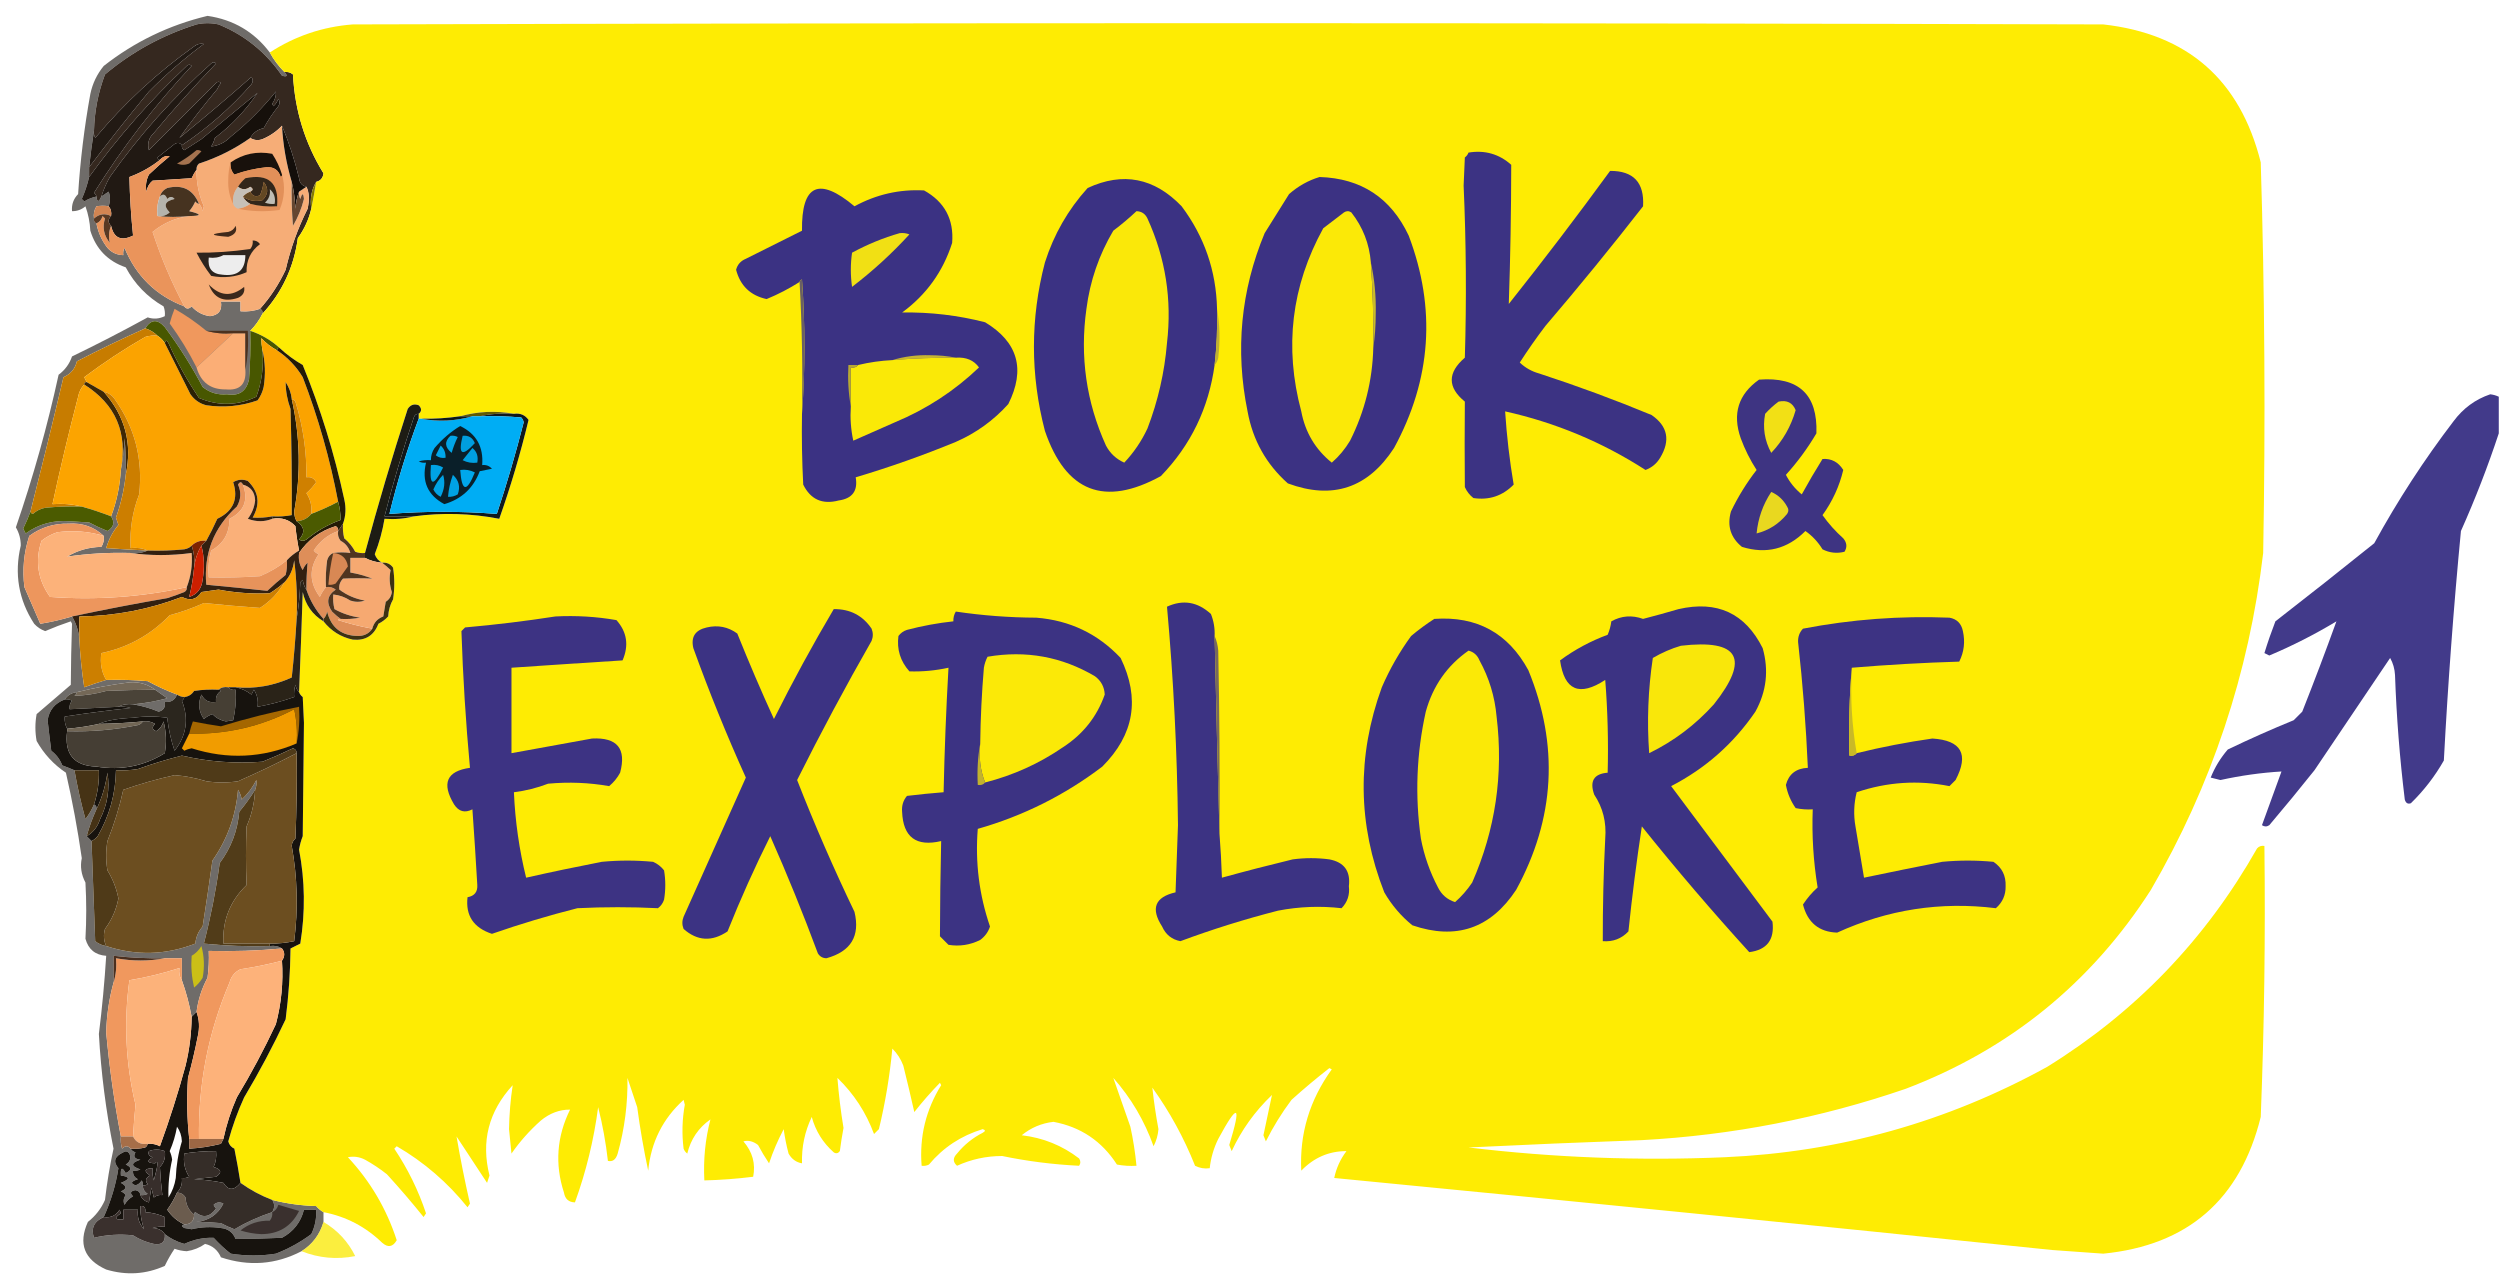 <?xml version="1.0" encoding="UTF-8"?>
<!DOCTYPE svg PUBLIC "-//W3C//DTD SVG 1.1//EN" "http://www.w3.org/Graphics/SVG/1.1/DTD/svg11.dtd">
<svg xmlns="http://www.w3.org/2000/svg" version="1.1" width="1024px" height="526px" style="shape-rendering:geometricPrecision; text-rendering:geometricPrecision; image-rendering:optimizeQuality; fill-rule:evenodd; clip-rule:evenodd" xmlns:xlink="http://www.w3.org/1999/xlink">
<g><path style="opacity:0.597" fill="#0e0905" d="M 110.5,21.5 C 112.122,24.455 114.122,27.122 116.5,29.5C 117.969,31.105 117.635,31.605 115.5,31C 108.885,21.378 100.219,14.378 89.5,10C 86.5,9.333 83.5,9.333 80.5,10C 66.573,14.377 54.073,21.211 43,30.5C 40.21,37.907 38.71,45.574 38.5,53.5C 37.734,58.363 37.068,63.363 36.5,68.5C 36.5,69.833 36.5,71.167 36.5,72.5C 35.801,75.573 34.801,78.573 33.5,81.5C 33.833,81.833 34.167,82.167 34.5,82.5C 36.075,81.543 37.742,80.877 39.5,80.5C 39.786,82.933 40.452,82.933 41.5,80.5C 42.482,79.859 43.482,79.192 44.5,78.5C 45.231,80.401 45.231,82.401 44.5,84.5C 43.022,84.208 41.356,84.208 39.5,84.5C 38.548,86.045 38.215,87.712 38.5,89.5C 38.328,90.492 38.662,91.158 39.5,91.5C 40.176,95.187 41.676,98.52 44,101.5C 45.734,103.451 47.901,104.451 50.5,104.5C 50.35,103.448 50.517,102.448 51,101.5C 55.742,113.076 63.908,121.076 75.5,125.5C 76.313,126.653 77.313,126.653 78.5,125.5C 80.504,127.752 83.004,129.086 86,129.5C 89.562,129.099 91.062,127.099 90.5,123.5C 93.167,123.5 95.833,123.5 98.5,123.5C 98.5,124.833 98.5,126.167 98.5,127.5C 101.279,127.721 103.946,127.388 106.5,126.5C 107.338,126.842 107.672,127.508 107.5,128.5C 106.221,131.112 104.555,133.445 102.5,135.5C 102.666,142.175 102.5,148.842 102,155.5C 100.852,160.32 97.852,162.32 93,161.5C 89.242,161.858 85.909,160.858 83,158.5C 78.458,149.911 73.291,141.744 67.5,134C 64.493,130.596 61.826,130.763 59.5,134.5C 50.071,138.714 40.738,143.214 31.5,148C 30.761,151.073 28.928,153.24 26,154.5C 21.651,172.897 17.151,191.23 12.5,209.5C 11.658,211.823 10.658,214.157 9.5,216.5C 9.833,217.167 10.167,217.833 10.5,218.5C 15.856,214.66 21.856,212.993 28.5,213.5C 31.167,213.667 33.833,213.833 36.5,214C 38.94,215.303 41.44,216.47 44,217.5C 46.59,215.995 47.09,213.995 45.5,211.5C 47.798,205.384 49.131,199.051 49.5,192.5C 50.325,188.353 50.825,184.019 51,179.5C 51.499,184.489 51.666,189.489 51.5,194.5C 50.87,200.484 49.536,206.317 47.5,212C 47.833,213 48.167,214 48.5,215C 46.158,217.853 44.491,221.019 43.5,224.5C 49.161,224.907 54.828,225.24 60.5,225.5C 58.393,226.468 56.059,226.802 53.5,226.5C 44.699,226.252 36.032,226.752 27.5,228C 31.76,225.433 36.427,224.1 41.5,224C 42.38,222.644 42.714,221.144 42.5,219.5C 38.49,215.773 33.657,214.107 28,214.5C 22.067,214.367 16.733,216.034 12,219.5C 9.757,226.326 9.09,233.326 10,240.5C 12.202,245.563 14.369,250.563 16.5,255.5C 20.906,254.796 25.24,253.796 29.5,252.5C 31.11,255.203 32.11,258.203 32.5,261.5C 32.81,268.199 33.477,274.865 34.5,281.5C 37.582,280.365 40.582,279.365 43.5,278.5C 49.176,278.334 54.843,278.501 60.5,279C 64.407,281.121 68.407,282.955 72.5,284.5C 71.656,286.759 69.989,287.759 67.5,287.5C 67.853,289.635 67.02,290.968 65,291.5C 61.508,290.064 58.008,289.064 54.5,288.5C 59.241,288.085 63.907,287.251 68.5,286C 66.804,284.824 65.138,283.657 63.5,282.5C 60.4,280.206 56.9,279.206 53,279.5C 45.718,280.42 38.552,281.753 31.5,283.5C 29.326,283.75 27.659,284.75 26.5,286.5C 22.488,288.007 20.155,290.84 19.5,295C 19.959,299.172 20.459,303.338 21,307.5C 23.077,309.076 24.577,311.076 25.5,313.5C 27.291,314.17 28.958,314.837 30.5,315.5C 31.679,322.239 33.179,328.906 35,335.5C 36.431,333.636 37.597,331.636 38.5,329.5C 39.338,329.842 39.672,330.508 39.5,331.5C 37.852,335.114 36.519,338.781 35.5,342.5C 36.167,343.167 36.833,343.833 37.5,344.5C 38.024,358.163 38.524,371.829 39,385.5C 40.33,386.582 41.83,387.249 43.5,387.5C 55.757,391.546 67.924,391.212 80,386.5C 80.249,383.823 81.249,381.49 83,379.5C 84.427,370.514 85.76,361.514 87,352.5C 93.09,343.83 96.59,334.163 97.5,323.5C 98.281,324.729 98.781,326.062 99,327.5C 101.487,325.191 103.487,322.524 105,319.5C 105.195,320.819 105.028,322.153 104.5,323.5C 102.584,326.598 100.417,329.598 98,332.5C 97.303,340.316 94.637,347.316 90,353.5C 88.472,364.675 86.305,375.675 83.5,386.5C 92.46,387.415 101.46,387.748 110.5,387.5C 112.415,387.216 114.081,387.549 115.5,388.5C 105.539,389.424 95.539,389.758 85.5,389.5C 85.665,393.182 85.499,396.848 85,400.5C 82.628,404.905 81.128,409.572 80.5,414.5C 79.833,415.167 79.167,415.833 78.5,416.5C 77.576,411.393 76.242,406.393 74.5,401.5C 74.5,398.5 74.5,395.5 74.5,392.5C 72.167,392.5 69.833,392.5 67.5,392.5C 60.471,392.623 53.471,392.29 46.5,391.5C 46.5,395.167 46.5,398.833 46.5,402.5C 44.662,409.194 43.662,416.027 43.5,423C 44.802,437.279 46.802,451.446 49.5,465.5C 49.34,467.199 49.507,468.866 50,470.5C 51.292,469.209 52.458,469.209 53.5,470.5C 53.917,471.222 54.584,471.722 55.5,472C 54.448,473.716 55.114,474.716 57.5,475C 53.5,476.333 53.5,477.667 57.5,479C 56.552,479.483 55.552,479.649 54.5,479.5C 54.36,481.124 55.027,482.29 56.5,483C 53.625,483.895 53.292,484.728 55.5,485.5C 56.647,485.182 57.481,484.516 58,483.5C 58.464,484.094 58.631,484.761 58.5,485.5C 58.511,487.017 59.177,488.184 60.5,489C 59.552,489.483 58.552,489.649 57.5,489.5C 57.38,488.414 56.713,487.747 55.5,487.5C 53.431,487.824 53.098,488.658 54.5,490C 53,490.833 51.833,492 51,493.5C 50.405,492.101 50.572,490.768 51.5,489.5C 50.975,488.808 50.308,488.308 49.5,488C 52.028,486.983 52.028,485.816 49.5,484.5C 53.335,483.004 53.335,482.004 49.5,481.5C 49.329,478.203 49.995,477.869 51.5,480.5C 54.044,479.265 54.044,478.099 51.5,477C 53.283,475.933 53.783,474.433 53,472.5C 52.282,471.549 51.449,471.383 50.5,472C 46.886,473.644 46.219,475.811 48.5,478.5C 47.483,485.184 45.483,491.851 42.5,498.5C 38.508,500.267 37.175,503.101 38.5,507C 43.695,505.75 49.028,505.417 54.5,506C 57.173,507.704 60.007,508.871 63,509.5C 66.263,510.068 67.763,508.734 67.5,505.5C 69.839,507.336 72.506,508.67 75.5,509.5C 79.345,507.704 83.345,506.87 87.5,507C 89.754,509.444 92.088,511.611 94.5,513.5C 100.785,514.484 106.952,514.484 113,513.5C 118.187,511.489 123.021,508.823 127.5,505.5C 129.026,502.346 129.693,499.013 129.5,495.5C 127.833,495.5 126.167,495.5 124.5,495.5C 123.212,500.627 120.212,504.461 115.5,507C 109.078,507.308 102.745,507.474 96.5,507.5C 95.422,504.792 93.422,503.292 90.5,503C 86.476,502.391 82.476,502.558 78.5,503.5C 77.5,503.333 76.5,503.167 75.5,503C 74.262,502.31 74.262,501.81 75.5,501.5C 78.142,501.512 79.475,500.179 79.5,497.5C 79.435,497.062 79.601,496.728 80,496.5C 83.158,499.025 85.992,498.525 88.5,495C 88.043,494.586 87.709,494.086 87.5,493.5C 88.723,492.386 90.056,492.219 91.5,493C 89.217,497.479 85.55,499.979 80.5,500.5C 83.566,500.481 86.9,500.648 90.5,501C 92.274,501.97 94.107,502.804 96,503.5C 100.928,500.616 106.095,498.283 111.5,496.5C 112.562,494.766 112.562,493.099 111.5,491.5C 117.381,492.992 123.381,493.825 129.5,494C 130.373,495.045 131.373,495.878 132.5,496.5C 132.5,497.833 132.5,499.167 132.5,500.5C 131.004,505.658 128.004,509.658 123.5,512.5C 112.967,517.982 101.967,518.815 90.5,515C 89.218,512.046 87.052,510.213 84,509.5C 81.823,511.051 79.323,512.051 76.5,512.5C 74.772,512.41 73.106,512.077 71.5,511.5C 70.021,513.678 68.688,516.012 67.5,518.5C 59.759,521.981 51.759,522.481 43.5,520C 34.473,515.91 31.973,509.41 36,500.5C 39.098,498.072 41.431,495.072 43,491.5C 43.835,484.367 45.001,477.367 46.5,470.5C 43.378,454.977 41.378,439.31 40.5,423.5C 41.831,412.851 42.831,402.184 43.5,391.5C 39.013,391.18 36.18,388.847 35,384.5C 35.428,376.857 35.428,369.191 35,361.5C 33.277,358.228 32.777,354.894 33.5,351.5C 31.813,339.75 29.646,328.084 27,316.5C 21.981,313.146 17.981,308.813 15,303.5C 14.333,299.833 14.333,296.167 15,292.5C 19.667,288.5 24.333,284.5 29,280.5C 29.048,272.115 29.215,263.782 29.5,255.5C 29.333,255.167 29.167,254.833 29,254.5C 25.47,255.679 21.97,257.012 18.5,258.5C 16.742,257.872 15.242,256.872 14,255.5C 7.617,245.693 5.783,235.026 8.5,223.5C 8.519,220.812 7.852,218.312 6.5,216C 13.552,195.511 19.385,174.677 24,153.5C 26.635,151.539 28.469,149.039 29.5,146C 40.022,140.907 50.355,135.573 60.5,130C 62.846,130.792 65.18,130.625 67.5,129.5C 67.657,128.127 67.49,126.793 67,125.5C 60.308,121.641 55.141,116.308 51.5,109.5C 44.133,106.966 39.299,101.966 37,94.5C 36.82,91.044 36.153,87.711 35,84.5C 33.416,85.861 31.582,86.528 29.5,86.5C 29.264,83.774 30.097,81.441 32,79.5C 32.873,65.737 34.54,52.071 37,38.5C 37.903,34.194 39.736,30.361 42.5,27C 55.121,17.107 69.287,10.274 85,6.5C 95.618,8.053 104.118,13.053 110.5,21.5 Z"/></g>
<g><path style="opacity:1" fill="#35281f" d="M 116.5,29.5 C 117.822,29.33 118.989,29.663 120,30.5C 120.736,45.16 124.903,58.66 132.5,71C 132.285,72.908 131.285,74.074 129.5,74.5C 127.586,77.684 126.92,81.351 127.5,85.5C 126.483,89.867 124.65,93.867 122,97.5C 120.374,109.415 115.541,119.748 107.5,128.5C 107.672,127.508 107.338,126.842 106.5,126.5C 110.698,121.811 114.198,116.478 117,110.5C 119.008,101.761 122.008,93.428 126,85.5C 126.805,81.717 126.638,78.717 125.5,76.5C 123.715,76.074 122.715,74.908 122.5,73C 120.685,65.538 118.352,58.372 115.5,51.5C 113.306,53.835 110.639,55.668 107.5,57C 105.735,57.64 104.068,57.473 102.5,56.5C 103.703,54.365 105.537,53.032 108,52.5C 109.752,49.328 111.752,46.328 114,43.5C 114.667,42.5 114.667,41.5 114,40.5C 113.581,41.672 112.915,42.672 112,43.5C 111.833,43.167 111.667,42.833 111.5,42.5C 112.64,40.922 113.14,39.255 113,37.5C 107.5,44.333 101.333,50.5 94.5,56C 92.209,58.34 89.542,59.673 86.5,60C 87.191,58.933 87.691,57.766 88,56.5C 94.875,51.293 100.708,45.126 105.5,38C 97.986,44.149 90.319,50.483 82.5,57C 80.167,58.5 77.833,60 75.5,61.5C 74.703,61.043 74.369,60.376 74.5,59.5C 85.068,52.435 94.568,44.101 103,34.5C 103.667,33.5 103.667,32.5 103,31.5C 93.313,40.021 83.48,48.354 73.5,56.5C 78.126,49.963 83.293,43.297 89,36.5C 89.374,35.584 89.874,34.75 90.5,34C 89.833,33.333 89.167,33.333 88.5,34C 79.333,43.167 70.167,52.333 61,61.5C 60.262,58.788 60.929,56.455 63,54.5C 71.129,44.702 79.629,35.202 88.5,26C 87.833,25.333 87.167,25.333 86.5,26C 70.869,39.96 57.036,55.46 45,72.5C 43.546,75.071 42.38,77.738 41.5,80.5C 40.452,82.933 39.786,82.933 39.5,80.5C 39.389,79.883 39.056,79.383 38.5,79C 50.138,60.404 63.471,43.071 78.5,27C 77.833,26.333 77.167,26.333 76.5,27C 61.619,41.02 48.285,56.187 36.5,72.5C 36.5,71.167 36.5,69.833 36.5,68.5C 44.422,58.066 52.589,47.733 61,37.5C 68.033,30.41 75.533,23.91 83.5,18C 82.092,17.685 80.759,18.018 79.5,19C 64.445,29.718 50.945,42.218 39,56.5C 38.517,55.552 38.35,54.552 38.5,53.5C 38.71,45.574 40.21,37.907 43,30.5C 54.073,21.211 66.573,14.377 80.5,10C 83.5,9.333 86.5,9.333 89.5,10C 100.219,14.378 108.885,21.378 115.5,31C 117.635,31.605 117.969,31.105 116.5,29.5 Z"/></g>
<g><path style="opacity:0.985" fill="#feec01" d="M 132.5,496.5 C 131.373,495.878 130.373,495.045 129.5,494C 123.381,493.825 117.381,492.992 111.5,491.5C 106.869,489.733 102.535,487.4 98.5,484.5C 97.777,479.827 96.943,475.16 96,470.5C 94.701,469.91 93.868,468.91 93.5,467.5C 95.173,461.315 97.339,455.315 100,449.5C 106.191,439.119 111.857,428.452 117,417.5C 118.225,407.893 118.892,398.226 119,388.5C 120.333,387.833 121.667,387.167 123,386.5C 125.098,373.612 124.931,360.779 122.5,348C 122.796,346.112 123.296,344.278 124,342.5C 124.195,326.958 124.361,311.458 124.5,296C 124.333,292.5 124.167,289 124,285.5C 123.283,284.956 122.783,284.289 122.5,283.5C 123.057,269.839 123.557,256.172 124,242.5C 125.125,247.763 127.958,251.763 132.5,254.5C 135.607,258.443 139.607,260.943 144.5,262C 149.677,262.497 153.177,260.33 155,255.5C 156.512,254.743 157.846,253.743 159,252.5C 159.14,249.957 159.806,247.623 161,245.5C 161.667,241.167 161.667,236.833 161,232.5C 159.89,230.963 158.39,230.297 156.5,230.5C 155.071,229.766 154.071,228.599 153.5,227C 155.348,222.292 156.681,217.459 157.5,212.5C 161.702,212.817 165.702,212.483 169.5,211.5C 181.231,209.916 192.897,210.249 204.5,212.5C 209.19,199.23 213.19,185.73 216.5,172C 215.056,169.966 213.056,169.132 210.5,169.5C 203.11,168.148 195.777,168.481 188.5,170.5C 183.203,171.275 177.87,171.608 172.5,171.5C 172.167,171.5 171.833,171.5 171.5,171.5C 171.5,170.833 171.5,170.167 171.5,169.5C 172.791,168.458 172.791,167.292 171.5,166C 169.633,165.289 168.133,165.789 167,167.5C 160.651,187.045 154.817,206.712 149.5,226.5C 148.127,226.657 146.793,226.49 145.5,226C 144.378,223.876 142.878,222.043 141,220.5C 140.505,218.527 140.338,216.527 140.5,214.5C 141.641,211.36 141.808,208.027 141,204.5C 136.945,185.669 131.279,167.336 124,149.5C 120.537,147.524 117.37,145.19 114.5,142.5C 110.997,139.333 106.997,137 102.5,135.5C 104.555,133.445 106.221,131.112 107.5,128.5C 115.541,119.748 120.374,109.415 122,97.5C 124.65,93.867 126.483,89.867 127.5,85.5C 128.23,81.939 128.897,78.273 129.5,74.5C 131.285,74.074 132.285,72.908 132.5,71C 124.903,58.66 120.736,45.16 120,30.5C 118.989,29.663 117.822,29.33 116.5,29.5C 114.122,27.122 112.122,24.455 110.5,21.5C 120.805,14.787 132.138,10.954 144.5,10C 383.5,9.333 622.5,9.333 861.5,10C 896.049,13.88 917.549,32.713 926,66.5C 927.631,119.809 927.965,173.142 927,226.5C 921.188,275.778 905.855,321.778 881,364.5C 856.503,402.678 823.003,429.845 780.5,446C 745.496,458.001 709.496,465.001 672.5,467C 648.819,467.845 625.153,468.845 601.5,470C 636.385,474.184 671.385,475.517 706.5,474C 753.499,471.92 797.499,459.587 838.5,437C 874.781,414.551 903.447,384.718 924.5,347.5C 925.325,346.614 926.325,346.281 927.5,346.5C 927.948,383.528 927.448,420.528 926,457.5C 917.6,491.408 896.1,510.075 861.5,513.5C 854.5,513 847.5,512.5 840.5,512C 742.521,501.835 644.521,492.002 546.5,482.5C 547.343,478.478 549.01,474.812 551.5,471.5C 544.355,471.479 538.188,474.146 533,479.5C 532.243,464.419 536.409,450.585 545.5,438C 545.167,437.833 544.833,437.667 544.5,437.5C 539.187,441.645 534.02,445.979 529,450.5C 524.999,455.832 521.499,461.498 518.5,467.5C 518.167,466.667 517.833,465.833 517.5,465C 518.703,459.421 519.87,453.921 521,448.5C 514.005,455.181 508.505,462.848 504.5,471.5C 504.167,470.667 503.833,469.833 503.5,469C 508.612,452.339 507.112,451.506 499,466.5C 497.119,470.307 495.953,474.307 495.5,478.5C 493.396,478.799 491.396,478.466 489.5,477.5C 484.951,466.064 479.118,455.397 472,445.5C 472.604,451.133 473.438,456.8 474.5,462.5C 474.299,464.973 473.632,467.306 472.5,469.5C 468.791,459.079 463.291,449.745 456,441.5C 458.261,448.058 460.594,454.724 463,461.5C 464.16,466.792 464.993,472.125 465.5,477.5C 462.813,477.664 460.146,477.497 457.5,477C 451.338,467.421 442.672,461.588 431.5,459.5C 426.59,460.078 422.257,461.911 418.5,465C 427.253,466.026 435.087,469.192 442,474.5C 442.667,475.5 442.667,476.5 442,477.5C 431.238,476.967 420.738,475.633 410.5,473.5C 404.013,473.499 397.846,474.832 392,477.5C 390.244,475.941 390.244,474.274 392,472.5C 394.921,468.908 398.421,466.075 402.5,464C 403.696,463.346 403.696,462.846 402.5,462.5C 393.674,465.176 386.34,470.009 380.5,477C 379.552,477.483 378.552,477.649 377.5,477.5C 376.551,465.629 379.218,454.629 385.5,444.5C 385.333,444.167 385.167,443.833 385,443.5C 381.254,447.353 377.754,451.353 374.5,455.5C 373.081,449.169 371.581,442.836 370,436.5C 368.999,433.827 367.499,431.493 365.5,429.5C 364.457,440.631 362.624,451.631 360,462.5C 359.333,463.167 358.667,463.833 358,464.5C 354.767,455.705 349.767,448.038 343,441.5C 343.54,448.321 344.373,455.154 345.5,462C 344.907,465.151 344.407,468.318 344,471.5C 343.282,472.451 342.449,472.617 341.5,472C 337.046,468.051 334.046,463.217 332.5,457.5C 329.642,463.454 328.309,469.787 328.5,476.5C 326.09,476.079 324.257,474.746 323,472.5C 322.118,469.211 321.452,465.877 321,462.5C 318.61,467.003 316.61,471.669 315,476.5C 313.374,474.083 311.874,471.583 310.5,469C 308.523,467.459 306.523,466.959 304.5,467.5C 308.218,471.803 309.552,476.636 308.5,482C 301.854,482.831 295.187,483.331 288.5,483.5C 288.053,474.912 288.886,466.579 291,458.5C 286.115,461.918 282.948,466.585 281.5,472.5C 280.808,471.975 280.308,471.308 280,470.5C 279.252,464.468 279.419,458.468 280.5,452.5C 280.333,451.833 280.167,451.167 280,450.5C 271.477,458.213 266.643,467.88 265.5,479.5C 263.675,470.926 262.175,462.259 261,453.5C 259.665,449.489 258.331,445.489 257,441.5C 257.175,452.047 255.841,462.38 253,472.5C 252.276,474.959 250.943,475.959 249,475.5C 248.15,467.993 246.816,460.66 245,453.5C 243.243,466.861 240.076,479.861 235.5,492.5C 232.95,492.439 231.45,491.106 231,488.5C 227.216,476.858 228.049,465.525 233.5,454.5C 229.178,454.467 225.178,455.967 221.5,459C 216.914,463.08 212.914,467.58 209.5,472.5C 209.167,469.167 208.833,465.833 208.5,462.5C 208.603,456.405 209.103,450.405 210,444.5C 200.139,455.228 196.972,467.561 200.5,481.5C 200.167,482.5 199.833,483.5 199.5,484.5C 195.347,478.203 191.18,471.87 187,465.5C 188.562,474.644 190.396,483.811 192.5,493C 192.167,493.5 191.833,494 191.5,494.5C 183.358,484.355 173.692,476.022 162.5,469.5C 162.167,469.833 161.833,470.167 161.5,470.5C 167.047,478.76 171.38,487.593 174.5,497C 174.167,497.5 173.833,498 173.5,498.5C 168.716,492.545 163.716,486.711 158.5,481C 155.672,478.752 152.672,476.752 149.5,475C 147.246,473.85 144.913,473.516 142.5,474C 151.682,483.85 158.348,495.183 162.5,508C 160.909,510.796 158.909,511.129 156.5,509C 149.69,502.429 141.69,498.263 132.5,496.5 Z"/></g>
<g><path style="opacity:1" fill="#221a14" d="M 36.5,68.5 C 37.068,63.363 37.734,58.363 38.5,53.5C 38.35,54.552 38.517,55.552 39,56.5C 50.945,42.218 64.445,29.718 79.5,19C 80.759,18.018 82.092,17.685 83.5,18C 75.533,23.91 68.033,30.41 61,37.5C 52.589,47.733 44.422,58.066 36.5,68.5 Z"/></g>
<g><path style="opacity:1" fill="#211913" d="M 74.5,59.5 C 73.749,58.426 72.749,58.26 71.5,59C 69.167,60.833 66.833,62.667 64.5,64.5C 64.624,65.107 64.957,65.44 65.5,65.5C 61.768,68.453 57.602,70.787 53,72.5C 53.165,80.501 53.665,88.501 54.5,96.5C 49.645,98.889 46.645,97.555 45.5,92.5C 44.167,91.167 44.167,89.833 45.5,88.5C 45.768,86.901 45.434,85.568 44.5,84.5C 45.231,82.401 45.231,80.401 44.5,78.5C 43.482,79.192 42.482,79.859 41.5,80.5C 42.38,77.738 43.546,75.071 45,72.5C 57.036,55.46 70.869,39.96 86.5,26C 87.167,25.333 87.833,25.333 88.5,26C 79.629,35.202 71.129,44.702 63,54.5C 60.929,56.455 60.262,58.788 61,61.5C 70.167,52.333 79.333,43.167 88.5,34C 89.167,33.333 89.833,33.333 90.5,34C 89.874,34.75 89.374,35.584 89,36.5C 83.293,43.297 78.126,49.963 73.5,56.5C 83.48,48.354 93.313,40.021 103,31.5C 103.667,32.5 103.667,33.5 103,34.5C 94.568,44.101 85.068,52.435 74.5,59.5 Z"/></g>
<g><path style="opacity:1" fill="#211913" d="M 39.5,80.5 C 37.742,80.877 36.075,81.543 34.5,82.5C 34.167,82.167 33.833,81.833 33.5,81.5C 34.801,78.573 35.801,75.573 36.5,72.5C 48.285,56.187 61.619,41.02 76.5,27C 77.167,26.333 77.833,26.333 78.5,27C 63.471,43.071 50.138,60.404 38.5,79C 39.056,79.383 39.389,79.883 39.5,80.5 Z"/></g>
<g><path style="opacity:1" fill="#f6ad77" d="M 115.5,51.5 C 115.938,59.341 117.271,67.008 119.5,74.5C 119.334,80.509 119.501,86.509 120,92.5C 121.997,89.155 123.497,85.488 124.5,81.5C 124.263,78.936 123.763,78.936 123,81.5C 122.517,80.552 122.351,79.552 122.5,78.5C 123.5,77.833 124.5,77.167 125.5,76.5C 126.638,78.717 126.805,81.717 126,85.5C 122.008,93.428 119.008,101.761 117,110.5C 114.198,116.478 110.698,121.811 106.5,126.5C 103.946,127.388 101.279,127.721 98.5,127.5C 98.5,126.167 98.5,124.833 98.5,123.5C 95.833,123.5 93.167,123.5 90.5,123.5C 91.062,127.099 89.562,129.099 86,129.5C 83.004,129.086 80.504,127.752 78.5,125.5C 77.313,126.653 76.313,126.653 75.5,125.5C 70.31,115.783 65.977,105.616 62.5,95C 66.932,91.362 71.932,89.195 77.5,88.5C 82.682,88.443 82.682,87.776 77.5,86.5C 78.531,85.3 79.365,83.966 80,82.5C 80.383,83.056 80.883,83.389 81.5,83.5C 82.268,84.263 82.768,85.263 83,86.5C 83.167,85.833 83.333,85.167 83.5,84.5C 81.39,79.726 80.39,74.726 80.5,69.5C 80.414,68.504 80.748,67.671 81.5,67C 89.085,64.541 96.085,61.041 102.5,56.5C 104.068,57.473 105.735,57.64 107.5,57C 110.639,55.668 113.306,53.835 115.5,51.5 Z"/></g>
<g><path style="opacity:1" fill="#130e0a" d="M 115.5,51.5 C 118.352,58.372 120.685,65.538 122.5,73C 122.715,74.908 123.715,76.074 125.5,76.5C 124.5,77.167 123.5,77.833 122.5,78.5C 121.686,80.631 121.186,82.964 121,85.5C 120.823,81.644 120.323,77.977 119.5,74.5C 117.271,67.008 115.938,59.341 115.5,51.5 Z"/></g>
<g><path style="opacity:1" fill="#3c3383" d="M 601.5,62.5 C 608.206,61.407 614.039,63.074 619,67.5C 618.983,86.512 618.65,105.512 618,124.5C 632.217,106.618 646.05,88.451 659.5,70C 669.082,69.953 673.582,74.786 673,84.5C 660.045,101.124 646.712,117.457 633,133.5C 629.305,138.362 625.805,143.362 622.5,148.5C 624.732,150.645 627.399,152.145 630.5,153C 646.064,158.077 661.398,163.743 676.5,170C 683.112,174.564 684.279,180.398 680,187.5C 678.576,189.876 676.576,191.543 674,192.5C 656.331,181.105 637.165,173.105 616.5,168.5C 617.16,178.61 618.327,188.61 620,198.5C 615.429,203.135 609.929,204.968 603.5,204C 601.951,202.786 600.785,201.286 600,199.5C 599.895,187.83 599.895,176.164 600,164.5C 592.846,158.659 592.846,152.659 600,146.5C 600.703,122.994 600.537,99.494 599.5,76C 599.667,72.167 599.833,68.333 600,64.5C 600.717,63.956 601.217,63.289 601.5,62.5 Z"/></g>
<g><path style="opacity:1" fill="#18110c" d="M 115.5,71.5 C 115.565,71.938 115.399,72.272 115,72.5C 114.06,69.558 112.06,68.225 109,68.5C 104.518,68.996 100.184,69.996 96,71.5C 94.731,70.095 94.231,68.429 94.5,66.5C 99.584,62.983 105.251,61.816 111.5,63C 113.246,65.659 114.58,68.492 115.5,71.5 Z"/></g>
<g><path style="opacity:1" fill="#16100b" d="M 102.5,56.5 C 96.085,61.041 89.085,64.541 81.5,67C 80.748,67.671 80.414,68.504 80.5,69.5C 79.751,70.531 79.085,71.698 78.5,73C 73.167,73.333 67.833,73.667 62.5,74C 61.107,75.171 60.273,76.671 60,78.5C 59.516,76.087 59.849,73.754 61,71.5C 63.739,68.882 66.573,66.382 69.5,64C 67.934,63.7 66.601,64.2 65.5,65.5C 64.957,65.44 64.624,65.107 64.5,64.5C 66.833,62.667 69.167,60.833 71.5,59C 72.749,58.26 73.749,58.426 74.5,59.5C 74.369,60.376 74.703,61.043 75.5,61.5C 77.833,60 80.167,58.5 82.5,57C 90.319,50.483 97.986,44.149 105.5,38C 100.708,45.126 94.875,51.293 88,56.5C 87.691,57.766 87.191,58.933 86.5,60C 89.542,59.673 92.209,58.34 94.5,56C 101.333,50.5 107.5,44.333 113,37.5C 113.14,39.255 112.64,40.922 111.5,42.5C 111.667,42.833 111.833,43.167 112,43.5C 112.915,42.672 113.581,41.672 114,40.5C 114.667,41.5 114.667,42.5 114,43.5C 111.752,46.328 109.752,49.328 108,52.5C 105.537,53.032 103.703,54.365 102.5,56.5 Z"/></g>
<g><path style="opacity:1" fill="#a5734f" d="M 80.5,61.5 C 81.239,61.369 81.906,61.536 82.5,62C 80.833,63.667 79.167,65.333 77.5,67C 75.833,67.667 74.167,67.667 72.5,67C 75.407,65.391 78.073,63.558 80.5,61.5 Z"/></g>
<g><path style="opacity:1" fill="#e29059" d="M 94.5,66.5 C 94.231,68.429 94.731,70.095 96,71.5C 100.184,69.996 104.518,68.996 109,68.5C 112.06,68.225 114.06,69.558 115,72.5C 115.399,72.272 115.565,71.938 115.5,71.5C 116.871,76.324 116.538,81.158 114.5,86C 108.651,86.818 102.985,86.652 97.5,85.5C 99.403,85.204 101.07,84.537 102.5,83.5C 106.064,84.423 109.731,84.756 113.5,84.5C 114.342,74.843 110.009,71.01 100.5,73C 99.29,74.039 98.29,75.206 97.5,76.5C 95.837,78.439 95.171,80.772 95.5,83.5C 93.981,80.474 93.315,77.141 93.5,73.5C 93.503,70.975 93.837,68.641 94.5,66.5 Z"/></g>
<g><path style="opacity:1" fill="#ea945b" d="M 80.5,69.5 C 80.39,74.726 81.39,79.726 83.5,84.5C 83.333,85.167 83.167,85.833 83,86.5C 82.768,85.263 82.268,84.263 81.5,83.5C 79.109,77.638 74.776,75.471 68.5,77C 66.937,77.759 65.937,78.926 65.5,80.5C 64.527,82.948 64.194,85.615 64.5,88.5C 68.637,88.966 72.971,88.966 77.5,88.5C 71.932,89.195 66.932,91.362 62.5,95C 65.977,105.616 70.31,115.783 75.5,125.5C 63.908,121.076 55.742,113.076 51,101.5C 50.517,102.448 50.35,103.448 50.5,104.5C 47.901,104.451 45.734,103.451 44,101.5C 41.676,98.52 40.176,95.187 39.5,91.5C 40.79,90.942 41.623,89.942 42,88.5C 42.333,88.833 42.667,89.167 43,89.5C 41.861,93.138 42.528,96.472 45,99.5C 44.389,97.037 44.555,94.704 45.5,92.5C 46.645,97.555 49.645,98.889 54.5,96.5C 53.665,88.501 53.165,80.501 53,72.5C 57.602,70.787 61.768,68.453 65.5,65.5C 66.601,64.2 67.934,63.7 69.5,64C 66.573,66.382 63.739,68.882 61,71.5C 59.849,73.754 59.516,76.087 60,78.5C 60.273,76.671 61.107,75.171 62.5,74C 67.833,73.667 73.167,73.333 78.5,73C 79.085,71.698 79.751,70.531 80.5,69.5 Z"/></g>
<g><path style="opacity:1" fill="#3b3283" d="M 498.5,126.5 C 498.691,134.201 498.358,141.868 497.5,149.5C 495.088,167.155 487.755,182.321 475.5,195C 452.39,207.699 436.557,201.532 428,176.5C 422,153.504 422,130.504 428,107.5C 431.657,96.011 437.491,85.844 445.5,77C 459.951,70.313 472.784,72.813 484,84.5C 493.304,96.912 498.138,110.912 498.5,126.5 Z"/></g>
<g><path style="opacity:1" fill="#3c3283" d="M 540.5,72.5 C 557.549,73.045 569.716,81.045 577,96.5C 588.312,126.359 586.312,155.359 571,183.5C 560.308,199.953 545.808,204.786 527.5,198C 518.638,190.114 513.138,180.28 511,168.5C 505.886,143.408 508.219,119.075 518,95.5C 521.333,90.167 524.667,84.833 528,79.5C 531.739,76.219 535.905,73.885 540.5,72.5 Z"/></g>
<g><path style="opacity:1" fill="#32261a" d="M 102.5,83.5 C 101.167,82.833 100.167,81.833 99.5,80.5C 101.896,82.212 104.562,82.712 107.5,82C 109.907,79.637 110.074,77.137 108,74.5C 107.749,76.433 107.249,78.266 106.5,80C 104.648,80.773 103.314,80.273 102.5,78.5C 103.773,77.923 103.773,77.257 102.5,76.5C 100.801,77.815 99.135,77.815 97.5,76.5C 98.29,75.206 99.29,74.039 100.5,73C 110.009,71.01 114.342,74.843 113.5,84.5C 109.731,84.756 106.064,84.423 102.5,83.5 Z"/></g>
<g><path style="opacity:1" fill="#3b3283" d="M 328.5,169.5 C 329.827,151.329 329.827,132.996 328.5,114.5C 327.893,114.624 327.56,114.957 327.5,115.5C 323.203,118.232 318.703,120.565 314,122.5C 307.391,121.058 303.224,117.058 301.5,110.5C 302.054,108.372 303.387,106.872 305.5,106C 313.167,102.167 320.833,98.333 328.5,94.5C 328.242,75.594 335.409,72.261 350,84.5C 358.939,79.626 368.439,77.459 378.5,78C 386.932,82.696 390.765,89.863 390,99.5C 386.261,111.237 379.428,120.737 369.5,128C 381.036,127.809 392.369,129.142 403.5,132C 416.961,140.123 420.127,151.29 413,165.5C 406.95,172.216 399.784,177.383 391.5,181C 378.063,186.534 364.396,191.368 350.5,195.5C 351.457,201.048 349.123,204.215 343.5,205C 336.835,206.749 332.002,204.582 329,198.5C 328.5,188.839 328.334,179.172 328.5,169.5 Z"/></g>
<g><path style="opacity:1" fill="#634823" d="M 99.5,80.5 C 100.29,79.599 101.29,78.932 102.5,78.5C 103.314,80.273 104.648,80.773 106.5,80C 107.249,78.266 107.749,76.433 108,74.5C 110.074,77.137 109.907,79.637 107.5,82C 104.562,82.712 101.896,82.212 99.5,80.5 Z"/></g>
<g><path style="opacity:1" fill="#857b00" d="M 129.5,74.5 C 128.897,78.273 128.23,81.939 127.5,85.5C 126.92,81.351 127.586,77.684 129.5,74.5 Z"/></g>
<g><path style="opacity:1" fill="#c6c0b7" d="M 97.5,76.5 C 99.135,77.815 100.801,77.815 102.5,76.5C 103.773,77.257 103.773,77.923 102.5,78.5C 101.29,78.932 100.29,79.599 99.5,80.5C 100.167,81.833 101.167,82.833 102.5,83.5C 101.07,84.537 99.403,85.204 97.5,85.5C 96.5,85.167 95.833,84.5 95.5,83.5C 95.171,80.772 95.837,78.439 97.5,76.5 Z"/></g>
<g><path style="opacity:1" fill="#bfbdb5" d="M 110.5,77.5 C 112.28,78.99 112.946,80.99 112.5,83.5C 111.127,83.657 109.793,83.49 108.5,83C 110.155,81.556 110.822,79.722 110.5,77.5 Z"/></g>
<g><path style="opacity:1" fill="#d38552" d="M 44.5,84.5 C 45.434,85.568 45.768,86.901 45.5,88.5C 42.979,87.25 40.645,87.583 38.5,89.5C 38.215,87.712 38.548,86.045 39.5,84.5C 41.356,84.208 43.022,84.208 44.5,84.5 Z"/></g>
<g><path style="opacity:1" fill="#b5b3ac" d="M 64.5,88.5 C 64.194,85.615 64.527,82.948 65.5,80.5C 66.787,79.232 67.787,79.565 68.5,81.5C 69.609,80.41 70.609,80.41 71.5,81.5C 67.454,82.394 66.787,84.227 69.5,87C 68.095,88.269 66.429,88.769 64.5,88.5 Z"/></g>
<g><path style="opacity:1" fill="#463320" d="M 81.5,83.5 C 80.883,83.389 80.383,83.056 80,82.5C 79.365,83.966 78.531,85.3 77.5,86.5C 82.682,87.776 82.682,88.443 77.5,88.5C 72.971,88.966 68.637,88.966 64.5,88.5C 66.429,88.769 68.095,88.269 69.5,87C 66.787,84.227 67.454,82.394 71.5,81.5C 70.609,80.41 69.609,80.41 68.5,81.5C 67.787,79.565 66.787,79.232 65.5,80.5C 65.937,78.926 66.937,77.759 68.5,77C 74.776,75.471 79.109,77.638 81.5,83.5 Z"/></g>
<g><path style="opacity:1" fill="#fae809" d="M 465.5,86.5 C 467.592,86.561 469.092,87.561 470,89.5C 477.412,105.713 480.079,122.713 478,140.5C 476.99,152.549 474.324,164.216 470,175.5C 467.576,180.686 464.409,185.353 460.5,189.5C 457.195,188.028 454.695,185.695 453,182.5C 444.932,164.67 442.266,146.003 445,126.5C 446.475,115.076 450.141,104.409 456,94.5C 459.358,91.969 462.524,89.302 465.5,86.5 Z"/></g>
<g><path style="opacity:1" fill="#fbe907" d="M 561.5,107.5 C 562.302,119.148 562.635,130.815 562.5,142.5C 562.153,155.888 558.986,168.555 553,180.5C 550.966,183.909 548.466,186.909 545.5,189.5C 538.791,184.093 534.624,177.093 533,168.5C 525.959,142.202 528.959,117.202 542,93.5C 544.833,91.333 547.667,89.167 550.5,87C 551.5,86.333 552.5,86.333 553.5,87C 558.229,93.019 560.896,99.852 561.5,107.5 Z"/></g>
<g><path style="opacity:1" fill="#644630" d="M 119.5,74.5 C 120.323,77.977 120.823,81.644 121,85.5C 121.186,82.964 121.686,80.631 122.5,78.5C 122.351,79.552 122.517,80.552 123,81.5C 123.763,78.936 124.263,78.936 124.5,81.5C 123.497,85.488 121.997,89.155 120,92.5C 119.501,86.509 119.334,80.509 119.5,74.5 Z"/></g>
<g><path style="opacity:1" fill="#593923" d="M 45.5,88.5 C 44.167,89.833 44.167,91.167 45.5,92.5C 44.555,94.704 44.389,97.037 45,99.5C 42.528,96.472 41.861,93.138 43,89.5C 42.667,89.167 42.333,88.833 42,88.5C 41.623,89.942 40.79,90.942 39.5,91.5C 38.662,91.158 38.328,90.492 38.5,89.5C 40.645,87.583 42.979,87.25 45.5,88.5 Z"/></g>
<g><path style="opacity:1" fill="#40291a" d="M 96.5,92.5 C 97.259,94.666 96.259,96.166 93.5,97C 85.665,96.415 85.665,95.748 93.5,95C 94.942,94.623 95.942,93.79 96.5,92.5 Z"/></g>
<g><path style="opacity:1" fill="#f1e014" d="M 368.5,95.5 C 369.873,95.343 371.207,95.51 372.5,96C 365.266,103.904 357.433,111.071 349,117.5C 348.333,112.833 348.333,108.167 349,103.5C 355.314,100.084 361.814,97.417 368.5,95.5 Z"/></g>
<g><path style="opacity:1" fill="#2d241d" d="M 103.5,98.5 C 104.756,98.461 105.756,98.961 106.5,100C 102.675,102.818 100.842,106.652 101,111.5C 96.391,113.51 91.558,114.01 86.5,113C 84.227,110.034 82.227,106.867 80.5,103.5C 87.587,103.581 94.921,103.081 102.5,102C 103.337,100.989 103.67,99.822 103.5,98.5 Z"/></g>
<g><path style="opacity:1" fill="#ededed" d="M 91.5,104.5 C 94.5,104.5 97.5,104.5 100.5,104.5C 100.501,110.671 97.334,113.338 91,112.5C 86.826,112.198 84.993,109.865 85.5,105.5C 87.735,105.795 89.735,105.461 91.5,104.5 Z"/></g>
<g><path style="opacity:1" fill="#39281c" d="M 85.5,116.5 C 90.049,121.34 94.882,121.674 100,117.5C 100.379,119.57 99.545,121.07 97.5,122C 91.588,123.961 87.588,122.127 85.5,116.5 Z"/></g>
<g><path style="opacity:1" fill="#f0985d" d="M 84.5,135.5 C 87.962,136.482 91.629,136.815 95.5,136.5C 90.5,141.167 85.5,145.833 80.5,150.5C 77.361,144.23 73.694,138.23 69.5,132.5C 70.041,130.465 70.708,128.465 71.5,126.5C 76.127,129.135 80.46,132.135 84.5,135.5 Z"/></g>
<g><path style="opacity:1" fill="#c9b92b" d="M 561.5,107.5 C 563.001,114.27 563.667,121.27 563.5,128.5C 563.499,133.346 563.166,138.012 562.5,142.5C 562.635,130.815 562.302,119.148 561.5,107.5 Z"/></g>
<g><path style="opacity:1" fill="#485700" d="M 102.5,135.5 C 106.997,137 110.997,139.333 114.5,142.5C 113.833,142.5 113.5,142.833 113.5,143.5C 111.093,142.206 108.926,140.539 107,138.5C 107.019,140.107 107.185,141.774 107.5,143.5C 108.081,150.061 107.248,156.395 105,162.5C 97.272,166.21 89.439,166.377 81.5,163C 76.699,155.903 72.533,148.403 69,140.5C 68.31,139.262 67.81,139.262 67.5,140.5C 66.728,139.306 65.728,138.306 64.5,137.5C 63.101,136.11 61.434,135.11 59.5,134.5C 61.826,130.763 64.493,130.596 67.5,134C 73.291,141.744 78.458,149.911 83,158.5C 85.909,160.858 89.242,161.858 93,161.5C 97.852,162.32 100.852,160.32 102,155.5C 102.5,148.842 102.666,142.175 102.5,135.5 Z"/></g>
<g><path style="opacity:1" fill="#c77c00" d="M 59.5,134.5 C 61.434,135.11 63.101,136.11 64.5,137.5C 62.801,137.34 61.134,137.506 59.5,138C 50.787,143.016 42.454,148.516 34.5,154.5C 34.863,155.183 35.196,155.85 35.5,156.5C 34.833,156.5 34.5,156.833 34.5,157.5C 33.207,158.842 32.374,160.509 32,162.5C 28.178,177.118 24.678,191.785 21.5,206.5C 25.702,206.183 29.702,206.517 33.5,207.5C 28.489,207.334 23.489,207.501 18.5,208C 16.579,208.36 14.912,209.194 13.5,210.5C 12.893,210.376 12.56,210.043 12.5,209.5C 17.151,191.23 21.651,172.897 26,154.5C 28.928,153.24 30.761,151.073 31.5,148C 40.738,143.214 50.071,138.714 59.5,134.5 Z"/></g>
<g><path style="opacity:1" fill="#fbae76" d="M 95.5,136.5 C 97.167,136.5 98.833,136.5 100.5,136.5C 100.5,141.5 100.5,146.5 100.5,151.5C 100.917,157.369 98.25,160.036 92.5,159.5C 86.251,159.593 82.251,156.593 80.5,150.5C 85.5,145.833 90.5,141.167 95.5,136.5 Z"/></g>
<g><path style="opacity:1" fill="#fba300" d="M 64.5,137.5 C 65.728,138.306 66.728,139.306 67.5,140.5C 70.987,147.473 74.487,154.473 78,161.5C 79.637,163.81 81.804,165.31 84.5,166C 91.698,167.054 98.698,166.388 105.5,164C 106.717,162.352 107.55,160.519 108,158.5C 108.816,153.316 108.65,148.316 107.5,143.5C 107.185,141.774 107.019,140.107 107,138.5C 108.926,140.539 111.093,142.206 113.5,143.5C 117.826,146.406 121.326,150.072 124,154.5C 130.356,171.069 135.19,188.069 138.5,205.5C 135.104,207.319 131.437,208.986 127.5,210.5C 127.844,207.38 127.177,204.547 125.5,202C 126.996,200.669 128.329,199.169 129.5,197.5C 128.68,195.889 127.346,195.222 125.5,195.5C 125.633,184.928 124.133,174.595 121,164.5C 120.617,163.944 120.117,163.611 119.5,163.5C 119.245,160.984 118.411,158.65 117,156.5C 117.011,160.225 117.677,163.892 119,167.5C 119.416,182.108 119.583,196.608 119.5,211C 116.854,211.497 114.187,211.664 111.5,211.5C 108.824,212.008 106.157,212.175 103.5,212C 106.694,206.401 106.028,201.401 101.5,197C 99.421,196.192 97.421,196.359 95.5,197.5C 97.741,204.356 95.574,209.356 89,212.5C 87.576,215.648 86.076,218.648 84.5,221.5C 82.102,221.259 80.102,221.926 78.5,223.5C 77.737,224.268 76.737,224.768 75.5,225C 70.511,225.499 65.511,225.666 60.5,225.5C 58.393,224.532 56.059,224.198 53.5,224.5C 53.084,216.914 54.251,209.581 57,202.5C 58.605,188.179 55.272,175.179 47,163.5C 45.871,161.859 44.371,160.859 42.5,160.5C 40.184,159.194 37.85,157.861 35.5,156.5C 35.196,155.85 34.863,155.183 34.5,154.5C 42.454,148.516 50.787,143.016 59.5,138C 61.134,137.506 62.801,137.34 64.5,137.5 Z"/></g>
<g><path style="opacity:1" fill="#4c311f" d="M 84.5,135.5 C 90.167,135.5 95.833,135.5 101.5,135.5C 101.821,141.026 101.488,146.36 100.5,151.5C 100.5,146.5 100.5,141.5 100.5,136.5C 98.833,136.5 97.167,136.5 95.5,136.5C 91.629,136.815 87.962,136.482 84.5,135.5 Z"/></g>
<g><path style="opacity:1" fill="#6a6063" d="M 327.5,115.5 C 327.56,114.957 327.893,114.624 328.5,114.5C 329.827,132.996 329.827,151.329 328.5,169.5C 328.83,151.326 328.497,133.326 327.5,115.5 Z"/></g>
<g><path style="opacity:1" fill="#beaf35" d="M 498.5,126.5 C 499.654,132.987 499.821,139.654 499,146.5C 498.768,147.737 498.268,148.737 497.5,149.5C 498.358,141.868 498.691,134.201 498.5,126.5 Z"/></g>
<g><path style="opacity:1" fill="#c7b632" d="M 391.5,146.5 C 382.815,146.464 374.149,146.797 365.5,147.5C 370.413,145.993 375.579,145.326 381,145.5C 384.683,145.501 388.183,145.835 391.5,146.5 Z"/></g>
<g><path style="opacity:1" fill="#fae907" d="M 391.5,146.5 C 395.728,146.215 398.895,147.549 401,150.5C 390.951,160.115 379.451,167.615 366.5,173C 360.833,175.5 355.167,178 349.5,180.5C 348.507,175.88 348.173,171.214 348.5,166.5C 348.5,161.167 348.5,155.833 348.5,150.5C 349.791,150.737 350.791,150.404 351.5,149.5C 356.092,148.402 360.759,147.735 365.5,147.5C 374.149,146.797 382.815,146.464 391.5,146.5 Z"/></g>
<g><path style="opacity:1" fill="#b8a932" d="M 351.5,149.5 C 350.791,150.404 349.791,150.737 348.5,150.5C 348.5,155.833 348.5,161.167 348.5,166.5C 347.511,161.025 347.178,155.358 347.5,149.5C 348.833,149.5 350.167,149.5 351.5,149.5 Z"/></g>
<g><path style="opacity:1" fill="#3e3482" d="M 720.5,155.5 C 736.737,154.243 744.57,161.576 744,177.5C 740.412,183.588 736.246,189.255 731.5,194.5C 733.098,197.601 735.265,200.268 738,202.5C 740.707,197.584 743.541,192.751 746.5,188C 750.145,187.741 752.978,189.241 755,192.5C 753.427,199.153 750.594,205.319 746.5,211C 748.95,214.453 751.783,217.62 755,220.5C 756.505,222.298 756.672,224.132 755.5,226C 752.366,226.79 749.366,226.457 746.5,225C 744.689,222.022 742.356,219.522 739.5,217.5C 732.101,224.914 723.435,227.08 713.5,224C 708.847,220.212 707.347,215.378 709,209.5C 711.906,203.436 715.406,197.769 719.5,192.5C 716.86,188.421 714.694,184.088 713,179.5C 709.509,169.513 712.009,161.513 720.5,155.5 Z"/></g>
<g><path style="opacity:1" fill="#fca400" d="M 34.5,157.5 C 47.38,165.61 52.38,177.277 49.5,192.5C 49.131,199.051 47.798,205.384 45.5,211.5C 41.562,209.965 37.562,208.632 33.5,207.5C 29.702,206.517 25.702,206.183 21.5,206.5C 24.678,191.785 28.178,177.118 32,162.5C 32.374,160.509 33.207,158.842 34.5,157.5 Z"/></g>
<g><path style="opacity:0.946" fill="#383084" d="M 1023.5,162.5 C 1023.5,167.5 1023.5,172.5 1023.5,177.5C 1019.05,190.998 1013.88,204.331 1008,217.5C 1005,248.774 1002.67,280.107 1001,311.5C 997.358,317.93 992.858,323.763 987.5,329C 986.256,329.456 985.423,328.956 985,327.5C 982.933,310.566 981.6,293.566 981,276.5C 980.86,273.957 980.194,271.623 979,269.5C 968.667,284.833 958.333,300.167 948,315.5C 941.953,323.092 935.786,330.592 929.5,338C 928.5,338.667 927.5,338.667 926.5,338C 929.163,330.678 931.83,323.344 934.5,316C 926.116,316.507 917.783,317.674 909.5,319.5C 908.167,319.167 906.833,318.833 905.5,318.5C 907.192,314.283 909.526,310.45 912.5,307C 921.382,302.725 930.382,298.725 939.5,295C 940.667,293.833 941.833,292.667 943,291.5C 947.899,279.121 952.565,266.788 957,254.5C 948.187,259.823 939.02,264.49 929.5,268.5C 928.833,268.167 928.167,267.833 927.5,267.5C 928.847,263.112 930.347,258.779 932,254.5C 945.591,243.954 959.091,233.287 972.5,222.5C 982.088,204.981 992.922,188.314 1005,172.5C 1008.92,167.232 1013.92,163.566 1020,161.5C 1021.26,161.648 1022.42,161.982 1023.5,162.5 Z"/></g>
<g><path style="opacity:1" fill="#2b2003" d="M 107.5,143.5 C 108.65,148.316 108.816,153.316 108,158.5C 107.55,160.519 106.717,162.352 105.5,164C 98.698,166.388 91.698,167.054 84.5,166C 81.804,165.31 79.637,163.81 78,161.5C 74.487,154.473 70.987,147.473 67.5,140.5C 67.81,139.262 68.31,139.262 69,140.5C 72.533,148.403 76.699,155.903 81.5,163C 89.439,166.377 97.272,166.21 105,162.5C 107.248,156.395 108.081,150.061 107.5,143.5 Z"/></g>
<g><path style="opacity:1" fill="#f2e015" d="M 728.5,164.5 C 731.93,163.79 734.263,164.957 735.5,168C 733.584,174.668 730.251,180.501 725.5,185.5C 722.764,180.488 721.931,175.154 723,169.5C 724.73,167.598 726.563,165.931 728.5,164.5 Z"/></g>
<g><path style="opacity:1" fill="#3d2704" d="M 34.5,157.5 C 34.5,156.833 34.833,156.5 35.5,156.5C 37.85,157.861 40.184,159.194 42.5,160.5C 51.259,170.423 54.259,181.757 51.5,194.5C 51.666,189.489 51.499,184.489 51,179.5C 50.825,184.019 50.325,188.353 49.5,192.5C 52.38,177.277 47.38,165.61 34.5,157.5 Z"/></g>
<g><path style="opacity:1" fill="#605a03" d="M 210.5,169.5 C 205.637,169.181 200.97,169.514 196.5,170.5C 195.5,170.5 194.5,170.5 193.5,170.5C 191.833,170.5 190.167,170.5 188.5,170.5C 195.777,168.481 203.11,168.148 210.5,169.5 Z"/></g>
<g><path style="opacity:1" fill="#cc7e00" d="M 42.5,160.5 C 44.371,160.859 45.871,161.859 47,163.5C 55.272,175.179 58.605,188.179 57,202.5C 54.251,209.581 53.084,216.914 53.5,224.5C 56.059,224.198 58.393,224.532 60.5,225.5C 54.828,225.24 49.161,224.907 43.5,224.5C 44.491,221.019 46.158,217.853 48.5,215C 48.167,214 47.833,213 47.5,212C 49.536,206.317 50.87,200.484 51.5,194.5C 54.259,181.757 51.259,170.423 42.5,160.5 Z"/></g>
<g><path style="opacity:1" fill="#10181c" d="M 171.5,169.5 C 171.5,170.167 171.5,170.833 171.5,171.5C 166.743,184.175 162.743,197.175 159.5,210.5C 174.176,209.353 188.843,209.353 203.5,210.5C 207.606,198.142 211.273,185.642 214.5,173C 214.355,172.228 214.022,171.561 213.5,171C 207.843,170.501 202.176,170.334 196.5,170.5C 200.97,169.514 205.637,169.181 210.5,169.5C 213.056,169.132 215.056,169.966 216.5,172C 213.19,185.73 209.19,199.23 204.5,212.5C 192.897,210.249 181.231,209.916 169.5,211.5C 165.5,211.5 161.5,211.5 157.5,211.5C 160.985,197.876 164.985,184.376 169.5,171C 169.836,169.97 170.503,169.47 171.5,169.5 Z"/></g>
<g><path style="opacity:1" fill="#00adf4" d="M 193.5,170.5 C 194.5,170.5 195.5,170.5 196.5,170.5C 202.176,170.334 207.843,170.501 213.5,171C 214.022,171.561 214.355,172.228 214.5,173C 211.273,185.642 207.606,198.142 203.5,210.5C 188.843,209.353 174.176,209.353 159.5,210.5C 162.743,197.175 166.743,184.175 171.5,171.5C 171.833,171.5 172.167,171.5 172.5,171.5C 179.557,172.83 186.557,172.496 193.5,170.5 Z"/></g>
<g><path style="opacity:1" fill="#0a1f29" d="M 188.5,174.5 C 195.101,177.693 198.101,183.026 197.5,190.5C 199.103,190.312 200.437,190.812 201.5,192C 199.833,192.333 198.167,192.667 196.5,193C 193.932,199.901 189.098,204.401 182,206.5C 175.171,202.836 172.671,197.169 174.5,189.5C 173.448,189.649 172.448,189.483 171.5,189C 173.134,188.506 174.801,188.34 176.5,188.5C 176.491,186.692 176.991,185.025 178,183.5C 181.155,179.826 184.655,176.826 188.5,174.5 Z"/></g>
<g><path style="opacity:1" fill="#009edf" d="M 189.5,178.5 C 191.912,178.244 193.579,179.244 194.5,181.5C 189.242,187.265 187.575,186.265 189.5,178.5 Z"/></g>
<g><path style="opacity:1" fill="#02a5e7" d="M 184.5,178.5 C 185.552,178.351 186.552,178.517 187.5,179C 186.475,181.071 185.642,183.238 185,185.5C 182.146,183.205 181.979,180.872 184.5,178.5 Z"/></g>
<g><path style="opacity:1" fill="#0d1717" d="M 188.5,170.5 C 190.167,170.5 191.833,170.5 193.5,170.5C 186.557,172.496 179.557,172.83 172.5,171.5C 177.87,171.608 183.203,171.275 188.5,170.5 Z"/></g>
<g><path style="opacity:1" fill="#00a6ea" d="M 180.5,182.5 C 181.931,183.78 182.598,185.447 182.5,187.5C 181.022,187.762 179.689,187.429 178.5,186.5C 179.18,185.14 179.847,183.807 180.5,182.5 Z"/></g>
<g><path style="opacity:1" fill="#00a0e1" d="M 193.5,183.5 C 195.308,184.918 195.975,186.918 195.5,189.5C 193.396,189.799 191.396,189.466 189.5,188.5C 190.857,186.814 192.19,185.148 193.5,183.5 Z"/></g>
<g><path style="opacity:1" fill="#00a3e5" d="M 176.5,190.5 C 178.288,190.215 179.955,190.548 181.5,191.5C 177.476,199.579 175.81,199.246 176.5,190.5 Z"/></g>
<g><path style="opacity:1" fill="#00a7eb" d="M 188.5,192.5 C 190.604,192.201 192.604,192.534 194.5,193.5C 191.147,201.815 189.147,201.482 188.5,192.5 Z"/></g>
<g><path style="opacity:1" fill="#231a05" d="M 113.5,143.5 C 113.5,142.833 113.833,142.5 114.5,142.5C 117.37,145.19 120.537,147.524 124,149.5C 131.279,167.336 136.945,185.669 141,204.5C 141.808,208.027 141.641,211.36 140.5,214.5C 139.833,215.5 139.167,216.5 138.5,217.5C 138.631,216.624 138.298,215.957 137.5,215.5C 131.04,217.526 126.04,221.193 122.5,226.5C 122.5,226.167 122.5,225.833 122.5,225.5C 121.839,222.213 121.339,218.88 121,215.5C 118.454,212.814 115.287,211.814 111.5,212.5C 111.5,212.167 111.5,211.833 111.5,211.5C 114.187,211.664 116.854,211.497 119.5,211C 119.583,196.608 119.416,182.108 119,167.5C 117.677,163.892 117.011,160.225 117,156.5C 118.411,158.65 119.245,160.984 119.5,163.5C 122.946,178.85 123.28,194.183 120.5,209.5C 120.511,211.045 120.844,212.378 121.5,213.5C 124.734,215.678 125.067,218.178 122.5,221C 123.5,221.667 124.5,221.667 125.5,221C 129.672,217.501 134.338,214.834 139.5,213C 139.515,210.442 139.182,207.942 138.5,205.5C 135.19,188.069 130.356,171.069 124,154.5C 121.326,150.072 117.826,146.406 113.5,143.5 Z"/></g>
<g><path style="opacity:1" fill="#cf8000" d="M 119.5,163.5 C 120.117,163.611 120.617,163.944 121,164.5C 124.133,174.595 125.633,184.928 125.5,195.5C 127.346,195.222 128.68,195.889 129.5,197.5C 128.329,199.169 126.996,200.669 125.5,202C 127.177,204.547 127.844,207.38 127.5,210.5C 125.97,212.346 123.97,213.346 121.5,213.5C 120.844,212.378 120.511,211.045 120.5,209.5C 123.28,194.183 122.946,178.85 119.5,163.5 Z"/></g>
<g><path style="opacity:1" fill="#00a3e6" d="M 181.5,194.5 C 182.399,197.428 182.066,200.428 180.5,203.5C 179.167,202.833 178.167,201.833 177.5,200.5C 178.467,198.21 179.8,196.21 181.5,194.5 Z"/></g>
<g><path style="opacity:1" fill="#00a2e4" d="M 185.5,194.5 C 187.961,196.744 188.627,199.411 187.5,202.5C 186.264,203.246 184.93,203.579 183.5,203.5C 183.756,200.402 184.422,197.402 185.5,194.5 Z"/></g>
<g><path style="opacity:1" fill="#fab079" d="M 99.5,198.5 C 102.704,199.378 104.37,201.545 104.5,205C 104.18,207.799 103.18,210.299 101.5,212.5C 104.98,213.806 108.313,213.806 111.5,212.5C 115.287,211.814 118.454,212.814 121,215.5C 121.339,218.88 121.839,222.213 122.5,225.5C 120.611,226.604 118.945,227.937 117.5,229.5C 114.227,232.144 110.56,234.311 106.5,236C 99.508,236.5 92.508,236.666 85.5,236.5C 85.177,232.774 85.511,229.107 86.5,225.5C 91.497,222.736 93.997,218.403 94,212.5C 100.013,209.474 101.846,204.807 99.5,198.5 Z"/></g>
<g><path style="opacity:1" fill="#e9d81f" d="M 725.5,201.5 C 728.298,202.706 730.465,204.706 732,207.5C 732.667,208.5 732.667,209.5 732,210.5C 728.663,214.578 724.497,217.245 719.5,218.5C 720.097,212.312 722.097,206.646 725.5,201.5 Z"/></g>
<g><path style="opacity:1" fill="#4b5b00" d="M 33.5,207.5 C 37.562,208.632 41.562,209.965 45.5,211.5C 47.09,213.995 46.59,215.995 44,217.5C 41.44,216.47 38.94,215.303 36.5,214C 33.833,213.833 31.167,213.667 28.5,213.5C 21.856,212.993 15.856,214.66 10.5,218.5C 10.167,217.833 9.833,217.167 9.5,216.5C 10.658,214.157 11.658,211.823 12.5,209.5C 12.56,210.043 12.893,210.376 13.5,210.5C 14.912,209.194 16.579,208.36 18.5,208C 23.489,207.501 28.489,207.334 33.5,207.5 Z"/></g>
<g><path style="opacity:1" fill="#4b5a00" d="M 138.5,205.5 C 139.182,207.942 139.515,210.442 139.5,213C 134.338,214.834 129.672,217.501 125.5,221C 124.5,221.667 123.5,221.667 122.5,221C 125.067,218.178 124.734,215.678 121.5,213.5C 123.97,213.346 125.97,212.346 127.5,210.5C 131.437,208.986 135.104,207.319 138.5,205.5 Z"/></g>
<g><path style="opacity:1" fill="#1d1c14" d="M 171.5,169.5 C 170.503,169.47 169.836,169.97 169.5,171C 164.985,184.376 160.985,197.876 157.5,211.5C 161.5,211.5 165.5,211.5 169.5,211.5C 165.702,212.483 161.702,212.817 157.5,212.5C 156.681,217.459 155.348,222.292 153.5,227C 154.071,228.599 155.071,229.766 156.5,230.5C 153.933,230.279 151.599,229.612 149.5,228.5C 149.5,227.833 149.5,227.167 149.5,226.5C 154.817,206.712 160.651,187.045 167,167.5C 168.133,165.789 169.633,165.289 171.5,166C 172.791,167.292 172.791,168.458 171.5,169.5 Z"/></g>
<g><path style="opacity:1" fill="#ed965d" d="M 42.5,219.5 C 36.313,217.652 29.98,217.152 23.5,218C 21.099,218.795 18.932,219.962 17,221.5C 14.272,229.764 15.438,237.431 20.5,244.5C 39.355,245.887 58.022,244.553 76.5,240.5C 76.631,241.376 76.297,242.043 75.5,242.5C 73.205,243.432 70.871,244.265 68.5,245C 55.316,247.264 42.316,249.764 29.5,252.5C 25.24,253.796 20.906,254.796 16.5,255.5C 14.369,250.563 12.202,245.563 10,240.5C 9.09,233.326 9.757,226.326 12,219.5C 16.733,216.034 22.067,214.367 28,214.5C 33.657,214.107 38.49,215.773 42.5,219.5 Z"/></g>
<g><path style="opacity:1" fill="#f8ae78" d="M 138.5,217.5 C 138.238,218.978 138.571,220.311 139.5,221.5C 141.543,222.579 142.876,224.246 143.5,226.5C 141.163,226.163 138.83,226.163 136.5,226.5C 135.21,227.058 134.377,228.058 134,229.5C 133.501,233.152 133.335,236.818 133.5,240.5C 132.496,241.683 131.662,243.016 131,244.5C 126.705,238.695 126.538,232.862 130.5,227C 129.692,226.692 129.025,226.192 128.5,225.5C 130.982,221.676 134.316,219.009 138.5,217.5 Z"/></g>
<g><path style="opacity:1" fill="#fcb27a" d="M 42.5,219.5 C 42.714,221.144 42.38,222.644 41.5,224C 36.427,224.1 31.76,225.433 27.5,228C 36.032,226.752 44.699,226.252 53.5,226.5C 61.677,227.639 70.01,227.639 78.5,226.5C 78.877,231.453 78.21,236.119 76.5,240.5C 58.022,244.553 39.355,245.887 20.5,244.5C 15.438,237.431 14.272,229.764 17,221.5C 18.932,219.962 21.099,218.795 23.5,218C 29.98,217.152 36.313,217.652 42.5,219.5 Z"/></g>
<g><path style="opacity:1" fill="#de8e59" d="M 138.5,217.5 C 134.316,219.009 130.982,221.676 128.5,225.5C 129.025,226.192 129.692,226.692 130.5,227C 126.538,232.862 126.705,238.695 131,244.5C 131.662,243.016 132.496,241.683 133.5,240.5C 134.978,240.238 136.311,240.571 137.5,241.5C 133.998,243.868 133.498,246.868 136,250.5C 137.145,251.636 138.312,252.636 139.5,253.5C 139.062,253.435 138.728,253.601 138.5,254C 143.111,255.488 147.778,256.654 152.5,257.5C 151.232,259.387 149.399,260.387 147,260.5C 139.976,260.504 135.642,257.171 134,250.5C 133.768,251.737 133.268,252.737 132.5,253.5C 129.341,250.002 127.008,246.002 125.5,241.5C 125.496,237.746 125.663,234.079 126,230.5C 125.085,231.328 124.419,232.328 124,233.5C 122.648,231.406 122.148,229.073 122.5,226.5C 126.04,221.193 131.04,217.526 137.5,215.5C 138.298,215.957 138.631,216.624 138.5,217.5 Z"/></g>
<g><path style="opacity:1" fill="#7e2301" d="M 84.5,221.5 C 83.833,222.167 83.167,222.833 82.5,223.5C 80.89,226.203 79.89,229.203 79.5,232.5C 79.81,229.287 79.477,226.287 78.5,223.5C 80.102,221.926 82.102,221.259 84.5,221.5 Z"/></g>
<g><path style="opacity:1" fill="#fca400" d="M 121.5,253.5 C 121.028,261.537 120.361,269.537 119.5,277.5C 112.002,280.915 104.335,282.249 96.5,281.5C 95.5,281.5 94.5,281.5 93.5,281.5C 91.901,281.232 90.568,281.566 89.5,282.5C 86.15,282.335 82.817,282.502 79.5,283C 78.529,284.481 77.196,285.315 75.5,285.5C 74.391,285.443 73.391,285.11 72.5,284.5C 68.407,282.955 64.407,281.121 60.5,279C 54.843,278.501 49.176,278.334 43.5,278.5C 41.586,275.316 40.92,271.649 41.5,267.5C 52.374,265.227 61.708,260.06 69.5,252C 74.35,250.704 79.017,249.037 83.5,247C 91.151,247.796 98.817,248.463 106.5,249C 110.734,246.268 114.067,242.768 116.5,238.5C 118.771,236.047 120.104,233.047 120.5,229.5C 121.498,237.472 121.831,245.472 121.5,253.5 Z"/></g>
<g><path style="opacity:1" fill="#f6a971" d="M 149.5,228.5 C 151.599,229.612 153.933,230.279 156.5,230.5C 157.688,231.364 158.855,232.364 160,233.5C 159.347,236.499 159.514,239.499 160.5,242.5C 160.297,244.208 159.464,245.541 158,246.5C 157.667,248.5 157.333,250.5 157,252.5C 154.609,253.39 153.109,255.057 152.5,257.5C 147.778,256.654 143.111,255.488 138.5,254C 138.728,253.601 139.062,253.435 139.5,253.5C 142.187,253.664 144.854,253.497 147.5,253C 143.713,252.452 140.213,251.286 137,249.5C 136.505,247.527 136.338,245.527 136.5,243.5C 139.016,243.755 141.35,244.589 143.5,246C 145.5,246.667 147.5,246.667 149.5,246C 145.599,245.324 142.099,243.824 139,241.5C 138.735,239.837 139.235,238.337 140.5,237C 144.516,236.814 148.516,236.814 152.5,237C 149.568,235.855 146.568,235.022 143.5,234.5C 143.5,232.5 143.5,230.5 143.5,228.5C 145.5,228.5 147.5,228.5 149.5,228.5 Z"/></g>
<g><path style="opacity:1" fill="#e7935b" d="M 99.5,198.5 C 101.846,204.807 100.013,209.474 94,212.5C 93.997,218.403 91.497,222.736 86.5,225.5C 85.511,229.107 85.177,232.774 85.5,236.5C 92.508,236.666 99.508,236.5 106.5,236C 110.56,234.311 114.227,232.144 117.5,229.5C 117.662,231.527 117.495,233.527 117,235.5C 114.407,237.549 111.907,239.715 109.5,242C 101.207,241.112 92.874,240.278 84.5,239.5C 83.376,226.75 87.543,216.083 97,207.5C 98.71,204.577 98.877,201.577 97.5,198.5C 98.257,197.227 98.923,197.227 99.5,198.5 Z"/></g>
<g><path style="opacity:1" fill="#332010" d="M 111.5,211.5 C 111.5,211.833 111.5,212.167 111.5,212.5C 108.313,213.806 104.98,213.806 101.5,212.5C 103.18,210.299 104.18,207.799 104.5,205C 104.37,201.545 102.704,199.378 99.5,198.5C 98.923,197.227 98.257,197.227 97.5,198.5C 98.877,201.577 98.71,204.577 97,207.5C 87.543,216.083 83.376,226.75 84.5,239.5C 92.874,240.278 101.207,241.112 109.5,242C 111.907,239.715 114.407,237.549 117,235.5C 117.495,233.527 117.662,231.527 117.5,229.5C 118.945,227.937 120.611,226.604 122.5,225.5C 122.5,225.833 122.5,226.167 122.5,226.5C 122.148,229.073 122.648,231.406 124,233.5C 124.419,232.328 125.085,231.328 126,230.5C 125.663,234.079 125.496,237.746 125.5,241.5C 124.71,240.391 124.21,239.058 124,237.5C 123.667,237.833 123.333,238.167 123,238.5C 122.826,243.684 122.326,248.684 121.5,253.5C 121.831,245.472 121.498,237.472 120.5,229.5C 120.104,233.047 118.771,236.047 116.5,238.5C 114.66,240.168 112.66,241.668 110.5,243C 103.451,243.323 96.451,242.823 89.5,241.5C 87.167,241.833 84.833,242.167 82.5,242.5C 80.546,245.59 77.879,246.257 74.5,244.5C 60.999,249.668 46.999,252.334 32.5,252.5C 32.5,255.5 32.5,258.5 32.5,261.5C 32.11,258.203 31.11,255.203 29.5,252.5C 42.316,249.764 55.316,247.264 68.5,245C 70.871,244.265 73.205,243.432 75.5,242.5C 76.297,242.043 76.631,241.376 76.5,240.5C 78.21,236.119 78.877,231.453 78.5,226.5C 70.01,227.639 61.677,227.639 53.5,226.5C 56.059,226.802 58.393,226.468 60.5,225.5C 65.511,225.666 70.511,225.499 75.5,225C 76.737,224.768 77.737,224.268 78.5,223.5C 79.477,226.287 79.81,229.287 79.5,232.5C 79.152,236.557 78.486,240.557 77.5,244.5C 80.714,243.472 82.548,241.138 83,237.5C 83.815,232.648 83.648,227.981 82.5,223.5C 83.167,222.833 83.833,222.167 84.5,221.5C 86.076,218.648 87.576,215.648 89,212.5C 95.574,209.356 97.741,204.356 95.5,197.5C 97.421,196.359 99.421,196.192 101.5,197C 106.028,201.401 106.694,206.401 103.5,212C 106.157,212.175 108.824,212.008 111.5,211.5 Z"/></g>
<g><path style="opacity:1" fill="#cc1f00" d="M 82.5,223.5 C 83.648,227.981 83.815,232.648 83,237.5C 82.548,241.138 80.714,243.472 77.5,244.5C 78.486,240.557 79.152,236.557 79.5,232.5C 79.89,229.203 80.89,226.203 82.5,223.5 Z"/></g>
<g><path style="opacity:1" fill="#cc7f00" d="M 116.5,238.5 C 114.067,242.768 110.734,246.268 106.5,249C 98.817,248.463 91.151,247.796 83.5,247C 79.017,249.037 74.35,250.704 69.5,252C 61.708,260.06 52.374,265.227 41.5,267.5C 40.92,271.649 41.586,275.316 43.5,278.5C 40.582,279.365 37.582,280.365 34.5,281.5C 33.477,274.865 32.81,268.199 32.5,261.5C 32.5,258.5 32.5,255.5 32.5,252.5C 46.999,252.334 60.999,249.668 74.5,244.5C 77.879,246.257 80.546,245.59 82.5,242.5C 84.833,242.167 87.167,241.833 89.5,241.5C 96.451,242.823 103.451,243.323 110.5,243C 112.66,241.668 114.66,240.168 116.5,238.5 Z"/></g>
<g><path style="opacity:1" fill="#4f3520" d="M 140.5,214.5 C 140.338,216.527 140.505,218.527 141,220.5C 142.878,222.043 144.378,223.876 145.5,226C 146.793,226.49 148.127,226.657 149.5,226.5C 149.5,227.167 149.5,227.833 149.5,228.5C 147.5,228.5 145.5,228.5 143.5,228.5C 143.5,230.5 143.5,232.5 143.5,234.5C 146.568,235.022 149.568,235.855 152.5,237C 148.516,236.814 144.516,236.814 140.5,237C 139.235,238.337 138.735,239.837 139,241.5C 142.099,243.824 145.599,245.324 149.5,246C 147.5,246.667 145.5,246.667 143.5,246C 141.35,244.589 139.016,243.755 136.5,243.5C 136.338,245.527 136.505,247.527 137,249.5C 140.213,251.286 143.713,252.452 147.5,253C 144.854,253.497 142.187,253.664 139.5,253.5C 138.312,252.636 137.145,251.636 136,250.5C 133.498,246.868 133.998,243.868 137.5,241.5C 136.311,240.571 134.978,240.238 133.5,240.5C 133.335,236.818 133.501,233.152 134,229.5C 134.377,228.058 135.21,227.058 136.5,226.5C 138.83,226.163 141.163,226.163 143.5,226.5C 142.876,224.246 141.543,222.579 139.5,221.5C 138.571,220.311 138.238,218.978 138.5,217.5C 139.167,216.5 139.833,215.5 140.5,214.5 Z"/></g>
<g><path style="opacity:1" fill="#d88854" d="M 136.5,226.5 C 139.961,226.796 141.961,228.629 142.5,232C 140.878,234.301 139.212,236.634 137.5,239C 136.552,239.483 135.552,239.649 134.5,239.5C 134.844,235.106 135.51,230.772 136.5,226.5 Z"/></g>
<g><path style="opacity:1" fill="#3c3383" d="M 497.5,260.5 C 498.094,287.657 498.761,314.657 499.5,341.5C 499.966,347.491 500.299,353.491 500.5,359.5C 510.11,356.847 519.776,354.347 529.5,352C 534.5,351.333 539.5,351.333 544.5,352C 550.581,353.155 553.247,356.822 552.5,363C 552.917,366.521 551.917,369.521 549.5,372C 540.808,371.001 532.141,371.334 523.5,373C 509.93,376.468 496.597,380.635 483.5,385.5C 480.003,384.845 477.503,382.845 476,379.5C 471.234,372.107 473.067,367.44 481.5,365.5C 481.833,356.333 482.167,347.167 482.5,338C 482.179,308.078 480.679,278.244 478,248.5C 484.548,245.489 490.548,246.489 496,251.5C 497.149,254.393 497.649,257.393 497.5,260.5 Z"/></g>
<g><path style="opacity:1" fill="#3c3383" d="M 341.5,249.5 C 348.161,249.413 353.328,252.08 357,257.5C 357.667,259.167 357.667,260.833 357,262.5C 346.307,281.219 336.141,300.219 326.5,319.5C 333.651,337.783 341.485,355.783 350,373.5C 352.374,383.4 348.54,389.733 338.5,392.5C 336.971,392.471 335.804,391.804 335,390.5C 328.98,374.266 322.48,358.266 315.5,342.5C 309.135,355.233 303.301,368.233 298,381.5C 291.636,385.81 285.636,385.477 280,380.5C 279.333,378.833 279.333,377.167 280,375.5C 288.503,356.495 297.003,337.495 305.5,318.5C 297.65,301.12 290.484,283.453 284,265.5C 282.909,260.902 284.743,258.069 289.5,257C 294.072,255.924 298.239,256.757 302,259.5C 306.742,271.313 311.742,282.98 317,294.5C 324.671,279.153 332.838,264.153 341.5,249.5 Z"/></g>
<g><path style="opacity:1" fill="#3c3383" d="M 687.5,249.5 C 703.357,245.849 714.857,251.183 722,265.5C 724.56,274.569 723.56,283.235 719,291.5C 710.093,304.547 698.593,314.713 684.5,322C 698.333,340.5 712.167,359 726,377.5C 726.919,384.902 723.752,389.068 716.5,390C 701.271,373.275 686.605,356.108 672.5,338.5C 670.338,352.754 668.504,367.087 667,381.5C 664.176,384.498 660.676,385.832 656.5,385.5C 656.466,371.492 656.799,357.492 657.5,343.5C 658.052,336.807 656.552,330.807 653,325.5C 651.014,319.944 652.847,316.944 658.5,316.5C 658.832,303.816 658.499,291.149 657.5,278.5C 646.908,285.448 640.741,282.781 639,270.5C 644.974,266.095 651.474,262.595 658.5,260C 659.249,258.266 659.749,256.433 660,254.5C 664.124,252.195 668.458,251.862 673,253.5C 677.975,252.218 682.808,250.884 687.5,249.5 Z"/></g>
<g><path style="opacity:1" fill="#3c3383" d="M 391.5,250.5 C 402.402,252.117 413.402,252.951 424.5,253C 438.204,254.104 449.704,259.604 459,269.5C 467.072,286.099 464.572,300.932 451.5,314C 436.14,325.68 419.14,334.18 400.5,339.5C 399.394,353.194 401.061,366.527 405.5,379.5C 404.781,381.728 403.448,383.561 401.5,385C 397.361,387.067 393.027,387.734 388.5,387C 387.333,385.833 386.167,384.667 385,383.5C 385.036,370.508 385.202,357.508 385.5,344.5C 375.256,346.914 369.923,342.914 369.5,332.5C 369.288,329.989 369.955,327.822 371.5,326C 376.496,325.389 381.496,324.889 386.5,324.5C 386.867,307.487 387.534,290.487 388.5,273.5C 383.21,274.659 377.877,275.159 372.5,275C 368.779,270.838 367.279,266.005 368,260.5C 368.903,259.299 370.069,258.465 371.5,258C 377.761,256.351 384.094,255.184 390.5,254.5C 390.433,253.041 390.766,251.708 391.5,250.5 Z"/></g>
<g><path style="opacity:1" fill="#3d3383" d="M 227.5,252.5 C 235.943,252.062 244.277,252.562 252.5,254C 256.822,258.861 257.655,264.361 255,270.5C 239.878,271.456 224.711,272.456 209.5,273.5C 209.5,285.167 209.5,296.833 209.5,308.5C 220.481,306.504 231.481,304.504 242.5,302.5C 252.809,301.969 256.642,306.635 254,316.5C 252.848,318.649 251.348,320.482 249.5,322C 241.306,320.552 232.973,320.219 224.5,321C 219.976,322.738 215.31,323.905 210.5,324.5C 211.002,336.339 212.668,348.006 215.5,359.5C 225.785,357.179 236.118,355.013 246.5,353C 253.5,352.333 260.5,352.333 267.5,353C 269.286,353.785 270.786,354.951 272,356.5C 272.667,360.5 272.667,364.5 272,368.5C 271.535,369.931 270.701,371.097 269.5,372C 258.532,371.455 247.532,371.455 236.5,372C 224.685,374.994 213.018,378.494 201.5,382.5C 193.974,380.023 190.641,375.023 191.5,367.5C 194.339,366.998 195.672,365.331 195.5,362.5C 194.905,352.169 194.238,341.835 193.5,331.5C 190.42,333.105 187.92,332.438 186,329.5C 180.777,320.844 182.944,315.844 192.5,314.5C 190.779,295.85 189.612,277.184 189,258.5C 189.5,258 190,257.5 190.5,257C 203.032,255.887 215.365,254.387 227.5,252.5 Z"/></g>
<g><path style="opacity:1" fill="#3d3383" d="M 758.5,273.5 C 757.505,285.322 757.172,297.322 757.5,309.5C 758.791,309.737 759.791,309.404 760.5,308.5C 770.719,305.99 781.053,303.99 791.5,302.5C 803.408,303.247 806.575,308.913 801,319.5C 800.167,320.333 799.333,321.167 798.5,322C 785.668,319.451 773.001,320.285 760.5,324.5C 759.338,329.131 759.172,333.798 760,338.5C 761.169,345.516 762.336,352.516 763.5,359.5C 774.139,357.272 784.805,355.106 795.5,353C 802.5,352.333 809.5,352.333 816.5,353C 820.001,355.335 821.667,358.668 821.5,363C 821.573,366.603 820.24,369.603 817.5,372C 794.899,369.2 773.232,372.534 752.5,382C 745.061,381.742 740.395,377.909 738.5,370.5C 740.23,367.848 742.23,365.515 744.5,363.5C 742.764,352.912 742.097,342.245 742.5,331.5C 740.143,331.663 737.81,331.497 735.5,331C 733.474,328.116 732.141,324.949 731.5,321.5C 732.679,317.053 735.679,314.719 740.5,314.5C 739.747,297.292 738.413,280.125 736.5,263C 736.396,260.855 737.063,259.021 738.5,257.5C 758.316,253.685 778.316,252.185 798.5,253C 801.542,253.555 803.375,255.388 804,258.5C 804.978,262.9 804.478,267.067 802.5,271C 787.793,271.444 773.126,272.277 758.5,273.5 Z"/></g>
<g><path style="opacity:1" fill="#3c3383" d="M 587.5,253.5 C 604.883,252.273 617.717,259.273 626,274.5C 638.623,305.249 636.956,335.249 621,364.5C 610.567,380.311 596.4,385.144 578.5,379C 573.857,375.231 570.024,370.731 567,365.5C 556.085,337.666 555.752,309.666 566,281.5C 569.227,274.044 573.227,267.044 578,260.5C 581.068,257.917 584.235,255.584 587.5,253.5 Z"/></g>
<g><path style="opacity:1" fill="#3d3112" d="M 156.5,230.5 C 158.39,230.297 159.89,230.963 161,232.5C 161.667,236.833 161.667,241.167 161,245.5C 159.806,247.623 159.14,249.957 159,252.5C 157.846,253.743 156.512,254.743 155,255.5C 153.177,260.33 149.677,262.497 144.5,262C 139.607,260.943 135.607,258.443 132.5,254.5C 132.5,254.167 132.5,253.833 132.5,253.5C 133.268,252.737 133.768,251.737 134,250.5C 135.642,257.171 139.976,260.504 147,260.5C 149.399,260.387 151.232,259.387 152.5,257.5C 153.109,255.057 154.609,253.39 157,252.5C 157.333,250.5 157.667,248.5 158,246.5C 159.464,245.541 160.297,244.208 160.5,242.5C 159.514,239.499 159.347,236.499 160,233.5C 158.855,232.364 157.688,231.364 156.5,230.5 Z"/></g>
<g><path style="opacity:1" fill="#f9e70a" d="M 688.5,264.5 C 712.397,261.708 716.897,269.708 702,288.5C 694.442,296.896 685.609,303.563 675.5,308.5C 674.557,295.466 675.057,282.466 677,269.5C 680.723,267.324 684.556,265.657 688.5,264.5 Z"/></g>
<g><path style="opacity:1" fill="#fbe907" d="M 403.5,320.5 C 401.554,315.604 400.887,310.271 401.5,304.5C 401.626,294.151 402.126,283.818 403,273.5C 403.273,271.899 403.773,270.399 404.5,269C 420.252,266.309 434.919,268.975 448.5,277C 451.018,278.87 452.352,281.37 452.5,284.5C 449.324,293.523 443.657,300.69 435.5,306C 425.694,312.736 415.027,317.57 403.5,320.5 Z"/></g>
<g><path style="opacity:1" fill="#fbe906" d="M 601.5,266.5 C 603.624,267.031 605.124,268.365 606,270.5C 609.945,277.669 612.278,285.336 613,293.5C 615.871,317.133 612.537,339.8 603,361.5C 600.968,364.525 598.635,367.192 596,369.5C 592.828,368.502 590.495,366.502 589,363.5C 585.674,357.188 583.34,350.521 582,343.5C 579.519,326.033 580.186,308.7 584,291.5C 586.918,280.954 592.751,272.62 601.5,266.5 Z"/></g>
<g><path style="opacity:1" fill="#2a2318" d="M 125.5,241.5 C 127.008,246.002 129.341,250.002 132.5,253.5C 132.5,253.833 132.5,254.167 132.5,254.5C 127.958,251.763 125.125,247.763 124,242.5C 123.557,256.172 123.057,269.839 122.5,283.5C 121.732,282.737 121.232,281.737 121,280.5C 120.506,282.134 120.34,283.801 120.5,285.5C 115.624,287.235 110.624,288.569 105.5,289.5C 105.852,286.927 105.352,284.594 104,282.5C 103.667,283.167 103.333,283.833 103,284.5C 101.084,282.978 98.917,281.978 96.5,281.5C 104.335,282.249 112.002,280.915 119.5,277.5C 120.361,269.537 121.028,261.537 121.5,253.5C 122.326,248.684 122.826,243.684 123,238.5C 123.333,238.167 123.667,237.833 124,237.5C 124.21,239.058 124.71,240.391 125.5,241.5 Z"/></g>
<g><path style="opacity:1" fill="#746857" d="M 63.5,282.5 C 57.036,282.531 50.37,282.697 43.5,283C 39.191,284.219 34.858,284.886 30.5,285C 31.056,284.617 31.389,284.117 31.5,283.5C 38.552,281.753 45.718,280.42 53,279.5C 56.9,279.206 60.4,280.206 63.5,282.5 Z"/></g>
<g><path style="opacity:1" fill="#4a4338" d="M 63.5,282.5 C 65.138,283.657 66.804,284.824 68.5,286C 63.907,287.251 59.241,288.085 54.5,288.5C 52.265,288.205 50.265,288.539 48.5,289.5C 41.833,289.833 35.167,290.167 28.5,290.5C 28.33,289.178 28.663,288.011 29.5,287C 28.552,286.517 27.552,286.351 26.5,286.5C 27.659,284.75 29.326,283.75 31.5,283.5C 31.389,284.117 31.056,284.617 30.5,285C 34.858,284.886 39.191,284.219 43.5,283C 50.37,282.697 57.036,282.531 63.5,282.5 Z"/></g>
<g><path style="opacity:1" fill="#463f34" d="M 89.5,282.5 C 90.568,281.566 91.901,281.232 93.5,281.5C 94.209,282.404 95.209,282.737 96.5,282.5C 96.797,286.767 96.464,290.934 95.5,295C 94.5,295.167 93.5,295.333 92.5,295.5C 90.306,295.046 88.473,294.046 87,292.5C 85.715,292.95 84.548,293.617 83.5,294.5C 81.364,291.401 81.03,288.068 82.5,284.5C 83.722,286.978 85.722,287.978 88.5,287.5C 88.227,285.549 88.893,284.049 90.5,283C 90.272,282.601 89.938,282.435 89.5,282.5 Z"/></g>
<g><path style="opacity:1" fill="#c9b927" d="M 758.5,273.5 C 757.855,285.548 758.522,297.215 760.5,308.5C 759.791,309.404 758.791,309.737 757.5,309.5C 757.172,297.322 757.505,285.322 758.5,273.5 Z"/></g>
<g><path style="opacity:1" fill="#2b261e" d="M 72.5,284.5 C 73.391,285.11 74.391,285.443 75.5,285.5C 75.389,286.117 75.056,286.617 74.5,287C 77.421,294.404 76.421,301.238 71.5,307.5C 70.011,303.109 69.011,298.609 68.5,294C 63.833,293.333 59.167,293.333 54.5,294C 48.372,294.265 43.706,295.098 40.5,296.5C 36.343,297.449 32.01,298.116 27.5,298.5C 26.699,296.958 26.366,295.292 26.5,293.5C 35.459,292.124 44.459,290.958 53.5,290C 51.866,289.506 50.199,289.34 48.5,289.5C 50.265,288.539 52.265,288.205 54.5,288.5C 58.008,289.064 61.508,290.064 65,291.5C 67.02,290.968 67.853,289.635 67.5,287.5C 69.989,287.759 71.656,286.759 72.5,284.5 Z"/></g>
<g><path style="opacity:1" fill="#796b5c" d="M 497.5,260.5 C 498.309,262.292 498.809,264.292 499,266.5C 499.5,291.498 499.667,316.498 499.5,341.5C 498.761,314.657 498.094,287.657 497.5,260.5 Z"/></g>
<g><path style="opacity:1" fill="#17130e" d="M 122.5,283.5 C 122.783,284.289 123.283,284.956 124,285.5C 124.167,289 124.333,292.5 124.5,296C 124.361,311.458 124.195,326.958 124,342.5C 123.296,344.278 122.796,346.112 122.5,348C 124.931,360.779 125.098,373.612 123,386.5C 121.667,387.167 120.333,387.833 119,388.5C 118.892,398.226 118.225,407.893 117,417.5C 111.857,428.452 106.191,439.119 100,449.5C 97.339,455.315 95.173,461.315 93.5,467.5C 93.868,468.91 94.701,469.91 96,470.5C 96.943,475.16 97.777,479.827 98.5,484.5C 95.85,487.742 93.517,487.742 91.5,484.5C 87.541,483.673 83.541,483.173 79.5,483C 82.5,482.667 85.5,482.333 88.5,482C 91.022,480.314 90.689,478.981 87.5,478C 88.423,475.959 88.756,473.792 88.5,471.5C 84.131,471.467 79.798,471.8 75.5,472.5C 74.989,476.03 75.656,479.196 77.5,482C 76.552,482.483 75.552,482.649 74.5,482.5C 74.741,484.886 74.075,486.886 72.5,488.5C 71.431,490.969 70.098,493.302 68.5,495.5C 70.307,498.219 72.64,500.219 75.5,501.5C 74.262,501.81 74.262,502.31 75.5,503C 76.5,503.167 77.5,503.333 78.5,503.5C 82.476,502.558 86.476,502.391 90.5,503C 93.422,503.292 95.422,504.792 96.5,507.5C 102.745,507.474 109.078,507.308 115.5,507C 120.212,504.461 123.212,500.627 124.5,495.5C 126.167,495.5 127.833,495.5 129.5,495.5C 129.693,499.013 129.026,502.346 127.5,505.5C 123.021,508.823 118.187,511.489 113,513.5C 106.952,514.484 100.785,514.484 94.5,513.5C 92.088,511.611 89.754,509.444 87.5,507C 83.345,506.87 79.345,507.704 75.5,509.5C 72.506,508.67 69.839,507.336 67.5,505.5C 66.411,503.883 64.744,503.05 62.5,503C 64.134,502.506 65.801,502.34 67.5,502.5C 67.5,501.167 67.5,499.833 67.5,498.5C 64.996,497.361 62.33,496.694 59.5,496.5C 59.728,494.645 59.061,493.812 57.5,494C 57.41,497.172 57.91,500.339 59,503.5C 56.977,501.231 56.144,498.564 56.5,495.5C 54.5,495.5 52.5,495.5 50.5,495.5C 50.5,496.833 50.5,498.167 50.5,499.5C 46.944,499.725 46.611,498.892 49.5,497C 49.333,496.5 49.167,496 49,495.5C 47.491,497.919 45.325,498.919 42.5,498.5C 45.483,491.851 47.483,485.184 48.5,478.5C 46.219,475.811 46.886,473.644 50.5,472C 51.449,471.383 52.282,471.549 53,472.5C 53.783,474.433 53.283,475.933 51.5,477C 54.044,478.099 54.044,479.265 51.5,480.5C 49.995,477.869 49.329,478.203 49.5,481.5C 53.335,482.004 53.335,483.004 49.5,484.5C 52.028,485.816 52.028,486.983 49.5,488C 50.308,488.308 50.975,488.808 51.5,489.5C 50.572,490.768 50.405,492.101 51,493.5C 51.833,492 53,490.833 54.5,490C 53.098,488.658 53.431,487.824 55.5,487.5C 56.713,487.747 57.38,488.414 57.5,489.5C 58.105,491.026 59.271,492.026 61,492.5C 61.333,490.5 61.667,488.5 62,486.5C 62.333,487.833 62.667,489.167 63,490.5C 64.011,489.663 65.178,489.33 66.5,489.5C 66.022,485.653 65.689,481.819 65.5,478C 67.229,476.211 67.896,474.044 67.5,471.5C 65.248,470.667 63.081,470.667 61,471.5C 60.544,472.744 61.044,473.577 62.5,474C 59.949,475.516 60.282,476.349 63.5,476.5C 64.945,474.796 64.778,477.13 63,483.5C 62.507,481.866 62.34,480.199 62.5,478.5C 59.104,478.633 58.771,479.633 61.5,481.5C 59.665,482.428 59.332,483.594 60.5,485C 59.906,485.464 59.239,485.631 58.5,485.5C 58.631,484.761 58.464,484.094 58,483.5C 57.481,484.516 56.647,485.182 55.5,485.5C 53.292,484.728 53.625,483.895 56.5,483C 55.027,482.29 54.36,481.124 54.5,479.5C 55.552,479.649 56.552,479.483 57.5,479C 53.5,477.667 53.5,476.333 57.5,475C 55.114,474.716 54.448,473.716 55.5,472C 54.584,471.722 53.917,471.222 53.5,470.5C 55.527,470.662 57.527,470.495 59.5,470C 60.056,469.617 60.389,469.117 60.5,468.5C 62.262,468.357 63.929,468.691 65.5,469.5C 69.458,458.673 72.958,447.673 76,436.5C 77.597,429.923 78.43,423.256 78.5,416.5C 79.167,415.833 79.833,415.167 80.5,414.5C 81.641,417.64 81.808,420.973 81,424.5C 79.876,430.209 78.542,435.875 77,441.5C 76.427,449.849 76.594,458.182 77.5,466.5C 77.5,467.833 77.5,469.167 77.5,470.5C 81.892,470.243 86.225,469.576 90.5,468.5C 90.863,467.817 91.196,467.15 91.5,466.5C 92.743,460.672 94.576,455.005 97,449.5C 102.857,439.786 108.191,429.786 113,419.5C 115.247,410.998 116.08,402.331 115.5,393.5C 116.72,391.716 116.72,390.05 115.5,388.5C 114.081,387.549 112.415,387.216 110.5,387.5C 110.5,387.167 110.5,386.833 110.5,386.5C 113.881,386.54 117.214,386.207 120.5,385.5C 122.163,372.416 121.83,359.416 119.5,346.5C 119.556,345.263 120.056,344.263 121,343.5C 121.5,331.838 121.667,320.171 121.5,308.5C 121.53,307.503 121.03,306.836 120,306.5C 115.892,308.471 111.725,310.304 107.5,312C 96.378,312.865 85.378,312.032 74.5,309.5C 68.427,311.033 62.428,312.866 56.5,315C 53.518,315.498 50.518,315.665 47.5,315.5C 47.342,325.131 44.842,334.131 40,342.5C 39.292,343.381 38.458,344.047 37.5,344.5C 36.833,343.833 36.167,343.167 35.5,342.5C 38.176,340.974 40.009,338.64 41,335.5C 44.035,329.473 45.035,323.14 44,316.5C 43.253,321.843 41.753,326.843 39.5,331.5C 39.672,330.508 39.338,329.842 38.5,329.5C 39.984,324.967 40.65,320.3 40.5,315.5C 37.167,315.5 33.833,315.5 30.5,315.5C 28.958,314.837 27.291,314.17 25.5,313.5C 24.577,311.076 23.077,309.076 21,307.5C 20.459,303.338 19.959,299.172 19.5,295C 20.155,290.84 22.488,288.007 26.5,286.5C 27.552,286.351 28.552,286.517 29.5,287C 28.663,288.011 28.33,289.178 28.5,290.5C 35.167,290.167 41.833,289.833 48.5,289.5C 50.199,289.34 51.866,289.506 53.5,290C 44.459,290.958 35.459,292.124 26.5,293.5C 26.366,295.292 26.699,296.958 27.5,298.5C 27.5,298.833 27.5,299.167 27.5,299.5C 26.282,308.86 30.282,313.693 39.5,314C 49.525,315.66 58.858,313.827 67.5,308.5C 68.249,304.197 68.082,299.864 67,295.5C 66.477,297.223 65.477,298.556 64,299.5C 62.287,298.863 62.121,297.863 63.5,296.5C 61.955,295.548 60.288,295.215 58.5,295.5C 52.516,296.074 46.516,296.407 40.5,296.5C 43.706,295.098 48.372,294.265 54.5,294C 59.167,293.333 63.833,293.333 68.5,294C 69.011,298.609 70.011,303.109 71.5,307.5C 76.421,301.238 77.421,294.404 74.5,287C 75.056,286.617 75.389,286.117 75.5,285.5C 77.196,285.315 78.529,284.481 79.5,283C 82.817,282.502 86.15,282.335 89.5,282.5C 89.938,282.435 90.272,282.601 90.5,283C 88.893,284.049 88.227,285.549 88.5,287.5C 85.722,287.978 83.722,286.978 82.5,284.5C 81.03,288.068 81.364,291.401 83.5,294.5C 84.548,293.617 85.715,292.95 87,292.5C 88.473,294.046 90.306,295.046 92.5,295.5C 93.5,295.333 94.5,295.167 95.5,295C 96.464,290.934 96.797,286.767 96.5,282.5C 95.209,282.737 94.209,282.404 93.5,281.5C 94.5,281.5 95.5,281.5 96.5,281.5C 98.917,281.978 101.084,282.978 103,284.5C 103.333,283.833 103.667,283.167 104,282.5C 105.352,284.594 105.852,286.927 105.5,289.5C 110.624,288.569 115.624,287.235 120.5,285.5C 120.34,283.801 120.506,282.134 121,280.5C 121.232,281.737 121.732,282.737 122.5,283.5 Z M 72.5,461.5 C 73.734,463.201 74.401,465.201 74.5,467.5C 73.019,472.386 72.186,477.386 72,482.5C 71.562,485.376 70.562,488.043 69,490.5C 68.837,485.301 69.337,480.134 70.5,475C 70.355,473.774 70.022,472.607 69.5,471.5C 70.909,468.273 71.909,464.94 72.5,461.5 Z"/></g>
<g><path style="opacity:1" fill="#716655" d="M 58.5,295.5 C 58.083,296.222 57.416,296.722 56.5,297C 46.929,298.952 37.263,299.786 27.5,299.5C 27.5,299.167 27.5,298.833 27.5,298.5C 32.01,298.116 36.343,297.449 40.5,296.5C 46.516,296.407 52.516,296.074 58.5,295.5 Z"/></g>
<g><path style="opacity:1" fill="#a56700" d="M 121.5,304.5 C 121.827,299.786 121.493,295.12 120.5,290.5C 107.075,297.548 92.742,300.881 77.5,300.5C 77.892,298.821 78.392,297.154 79,295.5C 82.772,296.274 86.606,296.94 90.5,297.5C 100.969,294.279 111.636,291.613 122.5,289.5C 122.821,294.695 122.487,299.695 121.5,304.5 Z"/></g>
<g><path style="opacity:1" fill="#453e34" d="M 58.5,295.5 C 60.288,295.215 61.955,295.548 63.5,296.5C 62.121,297.863 62.287,298.863 64,299.5C 65.477,298.556 66.477,297.223 67,295.5C 68.082,299.864 68.249,304.197 67.5,308.5C 58.858,313.827 49.525,315.66 39.5,314C 30.282,313.693 26.282,308.86 27.5,299.5C 37.263,299.786 46.929,298.952 56.5,297C 57.416,296.722 58.083,296.222 58.5,295.5 Z"/></g>
<g><path style="opacity:1" fill="#f19c00" d="M 121.5,304.5 C 107.508,310.489 93.175,311.156 78.5,306.5C 77.446,306.68 76.446,307.013 75.5,307.5C 75.167,307.167 74.833,306.833 74.5,306.5C 75.513,304.473 76.513,302.473 77.5,300.5C 92.742,300.881 107.075,297.548 120.5,290.5C 121.493,295.12 121.827,299.786 121.5,304.5 Z"/></g>
<g><path style="opacity:1" fill="#463315" d="M 30.5,315.5 C 33.833,315.5 37.167,315.5 40.5,315.5C 40.65,320.3 39.984,324.967 38.5,329.5C 37.597,331.636 36.431,333.636 35,335.5C 33.179,328.906 31.679,322.239 30.5,315.5 Z"/></g>
<g><path style="opacity:1" fill="#6c4e20" d="M 121.5,308.5 C 121.667,320.171 121.5,331.838 121,343.5C 120.056,344.263 119.556,345.263 119.5,346.5C 121.83,359.416 122.163,372.416 120.5,385.5C 117.214,386.207 113.881,386.54 110.5,386.5C 104.167,386.5 97.833,386.5 91.5,386.5C 91.058,377.054 94.224,369.054 101,362.5C 100.669,354.516 100.669,346.516 101,338.5C 103.103,333.698 104.269,328.698 104.5,323.5C 105.028,322.153 105.195,320.819 105,319.5C 103.487,322.524 101.487,325.191 99,327.5C 98.781,326.062 98.281,324.729 97.5,323.5C 96.59,334.163 93.09,343.83 87,352.5C 85.76,361.514 84.427,370.514 83,379.5C 81.249,381.49 80.249,383.823 80,386.5C 67.924,391.212 55.757,391.546 43.5,387.5C 42.463,385.262 42.297,382.929 43,380.5C 45.795,376.745 47.628,372.578 48.5,368C 47.711,363.917 46.211,360.084 44,356.5C 43.333,352.5 43.333,348.5 44,344.5C 46.748,337.673 48.915,330.673 50.5,323.5C 57.398,321.089 64.398,319.089 71.5,317.5C 75.921,317.855 80.254,318.688 84.5,320C 88.833,320.667 93.167,320.667 97.5,320C 105.633,316.433 113.633,312.6 121.5,308.5 Z"/></g>
<g><path style="opacity:1" fill="#c2b32e" d="M 401.5,304.5 C 400.887,310.271 401.554,315.604 403.5,320.5C 402.791,321.404 401.791,321.737 400.5,321.5C 400.178,315.642 400.511,309.975 401.5,304.5 Z"/></g>
<g><path style="opacity:1" fill="#4f3a18" d="M 121.5,308.5 C 113.633,312.6 105.633,316.433 97.5,320C 93.167,320.667 88.833,320.667 84.5,320C 80.254,318.688 75.921,317.855 71.5,317.5C 64.398,319.089 57.398,321.089 50.5,323.5C 48.915,330.673 46.748,337.673 44,344.5C 43.333,348.5 43.333,352.5 44,356.5C 46.211,360.084 47.711,363.917 48.5,368C 47.628,372.578 45.795,376.745 43,380.5C 42.297,382.929 42.463,385.262 43.5,387.5C 41.83,387.249 40.33,386.582 39,385.5C 38.524,371.829 38.024,358.163 37.5,344.5C 38.458,344.047 39.292,343.381 40,342.5C 44.842,334.131 47.342,325.131 47.5,315.5C 50.518,315.665 53.518,315.498 56.5,315C 62.428,312.866 68.427,311.033 74.5,309.5C 85.378,312.032 96.378,312.865 107.5,312C 111.725,310.304 115.892,308.471 120,306.5C 121.03,306.836 121.53,307.503 121.5,308.5 Z"/></g>
<g><path style="opacity:1" fill="#513c19" d="M 104.5,323.5 C 104.269,328.698 103.103,333.698 101,338.5C 100.669,346.516 100.669,354.516 101,362.5C 94.224,369.054 91.058,377.054 91.5,386.5C 97.833,386.5 104.167,386.5 110.5,386.5C 110.5,386.833 110.5,387.167 110.5,387.5C 101.46,387.748 92.46,387.415 83.5,386.5C 86.305,375.675 88.472,364.675 90,353.5C 94.637,347.316 97.303,340.316 98,332.5C 100.417,329.598 102.584,326.598 104.5,323.5 Z"/></g>
<g><path style="opacity:1" fill="#453215" d="M 35.5,342.5 C 36.519,338.781 37.852,335.114 39.5,331.5C 41.753,326.843 43.253,321.843 44,316.5C 45.035,323.14 44.035,329.473 41,335.5C 40.009,338.64 38.176,340.974 35.5,342.5 Z"/></g>
<g><path style="opacity:0.792" fill="#e3d500" d="M 78.5,391.5 C 80.145,390.521 81.479,389.188 82.5,387.5C 83.661,391.795 83.828,396.129 83,400.5C 82.059,402.061 80.892,403.395 79.5,404.5C 78.508,400.217 78.174,395.884 78.5,391.5 Z"/></g>
<g><path style="opacity:1" fill="#f0985e" d="M 115.5,388.5 C 116.72,390.05 116.72,391.716 115.5,393.5C 109.918,394.983 104.251,396.15 98.5,397C 96.185,398.109 94.685,399.943 94,402.5C 85.279,422.921 81.112,444.254 81.5,466.5C 80.167,466.5 78.833,466.5 77.5,466.5C 76.594,458.182 76.427,449.849 77,441.5C 78.542,435.875 79.876,430.209 81,424.5C 81.808,420.973 81.641,417.64 80.5,414.5C 81.128,409.572 82.628,404.905 85,400.5C 85.499,396.848 85.665,393.182 85.5,389.5C 95.539,389.758 105.539,389.424 115.5,388.5 Z"/></g>
<g><path style="opacity:1" fill="#f0985e" d="M 67.5,392.5 C 69.833,392.5 72.167,392.5 74.5,392.5C 74.5,395.5 74.5,398.5 74.5,401.5C 73.549,400.081 73.216,398.415 73.5,396.5C 66.764,398.692 59.931,400.359 53,401.5C 50.645,418.655 51.479,435.655 55.5,452.5C 55.071,456.831 54.738,461.165 54.5,465.5C 52.833,465.5 51.167,465.5 49.5,465.5C 46.802,451.446 44.802,437.279 43.5,423C 43.662,416.027 44.662,409.194 46.5,402.5C 47.479,399.375 47.813,396.042 47.5,392.5C 54.309,393.732 60.976,393.732 67.5,392.5 Z"/></g>
<g><path style="opacity:1" fill="#4a2f1e" d="M 67.5,392.5 C 60.976,393.732 54.309,393.732 47.5,392.5C 47.813,396.042 47.479,399.375 46.5,402.5C 46.5,398.833 46.5,395.167 46.5,391.5C 53.471,392.29 60.471,392.623 67.5,392.5 Z"/></g>
<g><path style="opacity:1" fill="#fdb27a" d="M 115.5,393.5 C 116.08,402.331 115.247,410.998 113,419.5C 108.191,429.786 102.857,439.786 97,449.5C 94.576,455.005 92.743,460.672 91.5,466.5C 88.167,466.5 84.833,466.5 81.5,466.5C 81.112,444.254 85.279,422.921 94,402.5C 94.685,399.943 96.185,398.109 98.5,397C 104.251,396.15 109.918,394.983 115.5,393.5 Z"/></g>
<g><path style="opacity:1" fill="#fcb27a" d="M 74.5,401.5 C 76.242,406.393 77.576,411.393 78.5,416.5C 78.43,423.256 77.597,429.923 76,436.5C 72.958,447.673 69.458,458.673 65.5,469.5C 63.929,468.691 62.262,468.357 60.5,468.5C 57.68,468.913 55.68,467.913 54.5,465.5C 54.738,461.165 55.071,456.831 55.5,452.5C 51.479,435.655 50.645,418.655 53,401.5C 59.931,400.359 66.764,398.692 73.5,396.5C 73.216,398.415 73.549,400.081 74.5,401.5 Z"/></g>
<g><path style="opacity:1" fill="#a66e48" d="M 49.5,465.5 C 51.167,465.5 52.833,465.5 54.5,465.5C 55.68,467.913 57.68,468.913 60.5,468.5C 60.389,469.117 60.056,469.617 59.5,470C 57.527,470.495 55.527,470.662 53.5,470.5C 52.458,469.209 51.292,469.209 50,470.5C 49.507,468.866 49.34,467.199 49.5,465.5 Z"/></g>
<g><path style="opacity:1" fill="#9c6744" d="M 77.5,466.5 C 78.833,466.5 80.167,466.5 81.5,466.5C 84.833,466.5 88.167,466.5 91.5,466.5C 91.196,467.15 90.863,467.817 90.5,468.5C 86.225,469.576 81.892,470.243 77.5,470.5C 77.5,469.167 77.5,467.833 77.5,466.5 Z"/></g>
<g><path style="opacity:1" fill="#372e2b" d="M 57.5,489.5 C 58.552,489.649 59.552,489.483 60.5,489C 59.177,488.184 58.511,487.017 58.5,485.5C 59.239,485.631 59.906,485.464 60.5,485C 59.332,483.594 59.665,482.428 61.5,481.5C 58.771,479.633 59.104,478.633 62.5,478.5C 62.34,480.199 62.507,481.866 63,483.5C 64.778,477.13 64.945,474.796 63.5,476.5C 60.282,476.349 59.949,475.516 62.5,474C 61.044,473.577 60.544,472.744 61,471.5C 63.081,470.667 65.248,470.667 67.5,471.5C 67.896,474.044 67.229,476.211 65.5,478C 65.689,481.819 66.022,485.653 66.5,489.5C 65.178,489.33 64.011,489.663 63,490.5C 62.667,489.167 62.333,487.833 62,486.5C 61.667,488.5 61.333,490.5 61,492.5C 59.271,492.026 58.105,491.026 57.5,489.5 Z"/></g>
<g><path style="opacity:1" fill="#6b5c4e" d="M 72.5,488.5 C 74.017,488.511 75.184,489.177 76,490.5C 76.139,493.445 77.306,495.779 79.5,497.5C 79.475,500.179 78.142,501.512 75.5,501.5C 72.64,500.219 70.307,498.219 68.5,495.5C 70.098,493.302 71.431,490.969 72.5,488.5 Z"/></g>
<g><path style="opacity:1" fill="#352d28" d="M 98.5,484.5 C 102.535,487.4 106.869,489.733 111.5,491.5C 112.562,493.099 112.562,494.766 111.5,496.5C 106.095,498.283 100.928,500.616 96,503.5C 94.107,502.804 92.274,501.97 90.5,501C 86.9,500.648 83.566,500.481 80.5,500.5C 85.55,499.979 89.217,497.479 91.5,493C 90.056,492.219 88.723,492.386 87.5,493.5C 87.709,494.086 88.043,494.586 88.5,495C 85.992,498.525 83.158,499.025 80,496.5C 79.601,496.728 79.435,497.062 79.5,497.5C 77.306,495.779 76.139,493.445 76,490.5C 75.184,489.177 74.017,488.511 72.5,488.5C 74.075,486.886 74.741,484.886 74.5,482.5C 75.552,482.649 76.552,482.483 77.5,482C 75.656,479.196 74.989,476.03 75.5,472.5C 79.798,471.8 84.131,471.467 88.5,471.5C 88.756,473.792 88.423,475.959 87.5,478C 90.689,478.981 91.022,480.314 88.5,482C 85.5,482.333 82.5,482.667 79.5,483C 83.541,483.173 87.541,483.673 91.5,484.5C 93.517,487.742 95.85,487.742 98.5,484.5 Z"/></g>
<g><path style="opacity:1" fill="#3a302e" d="M 111.5,496.5 C 112.79,495.942 113.623,494.942 114,493.5C 116.802,494.33 119.635,495.163 122.5,496C 119.371,502.322 114.204,505.488 107,505.5C 104.102,505.363 101.269,504.863 98.5,504C 101.979,501.211 105.979,499.878 110.5,500C 111.337,498.989 111.67,497.822 111.5,496.5 Z"/></g>
<g><path style="opacity:1" fill="#3a302d" d="M 67.5,505.5 C 67.763,508.734 66.263,510.068 63,509.5C 60.007,508.871 57.173,507.704 54.5,506C 49.028,505.417 43.695,505.75 38.5,507C 37.175,503.101 38.508,500.267 42.5,498.5C 45.325,498.919 47.491,497.919 49,495.5C 49.167,496 49.333,496.5 49.5,497C 46.611,498.892 46.944,499.725 50.5,499.5C 50.5,498.167 50.5,496.833 50.5,495.5C 52.5,495.5 54.5,495.5 56.5,495.5C 56.144,498.564 56.977,501.231 59,503.5C 57.91,500.339 57.41,497.172 57.5,494C 59.061,493.812 59.728,494.645 59.5,496.5C 62.33,496.694 64.996,497.361 67.5,498.5C 67.5,499.833 67.5,501.167 67.5,502.5C 65.801,502.34 64.134,502.506 62.5,503C 64.744,503.05 66.411,503.883 67.5,505.5 Z"/></g>
<g><path style="opacity:0.757" fill="#f9e800" d="M 132.5,500.5 C 138.276,503.939 142.609,508.605 145.5,514.5C 137.96,515.994 130.626,515.327 123.5,512.5C 128.004,509.658 131.004,505.658 132.5,500.5 Z"/></g>
</svg>
